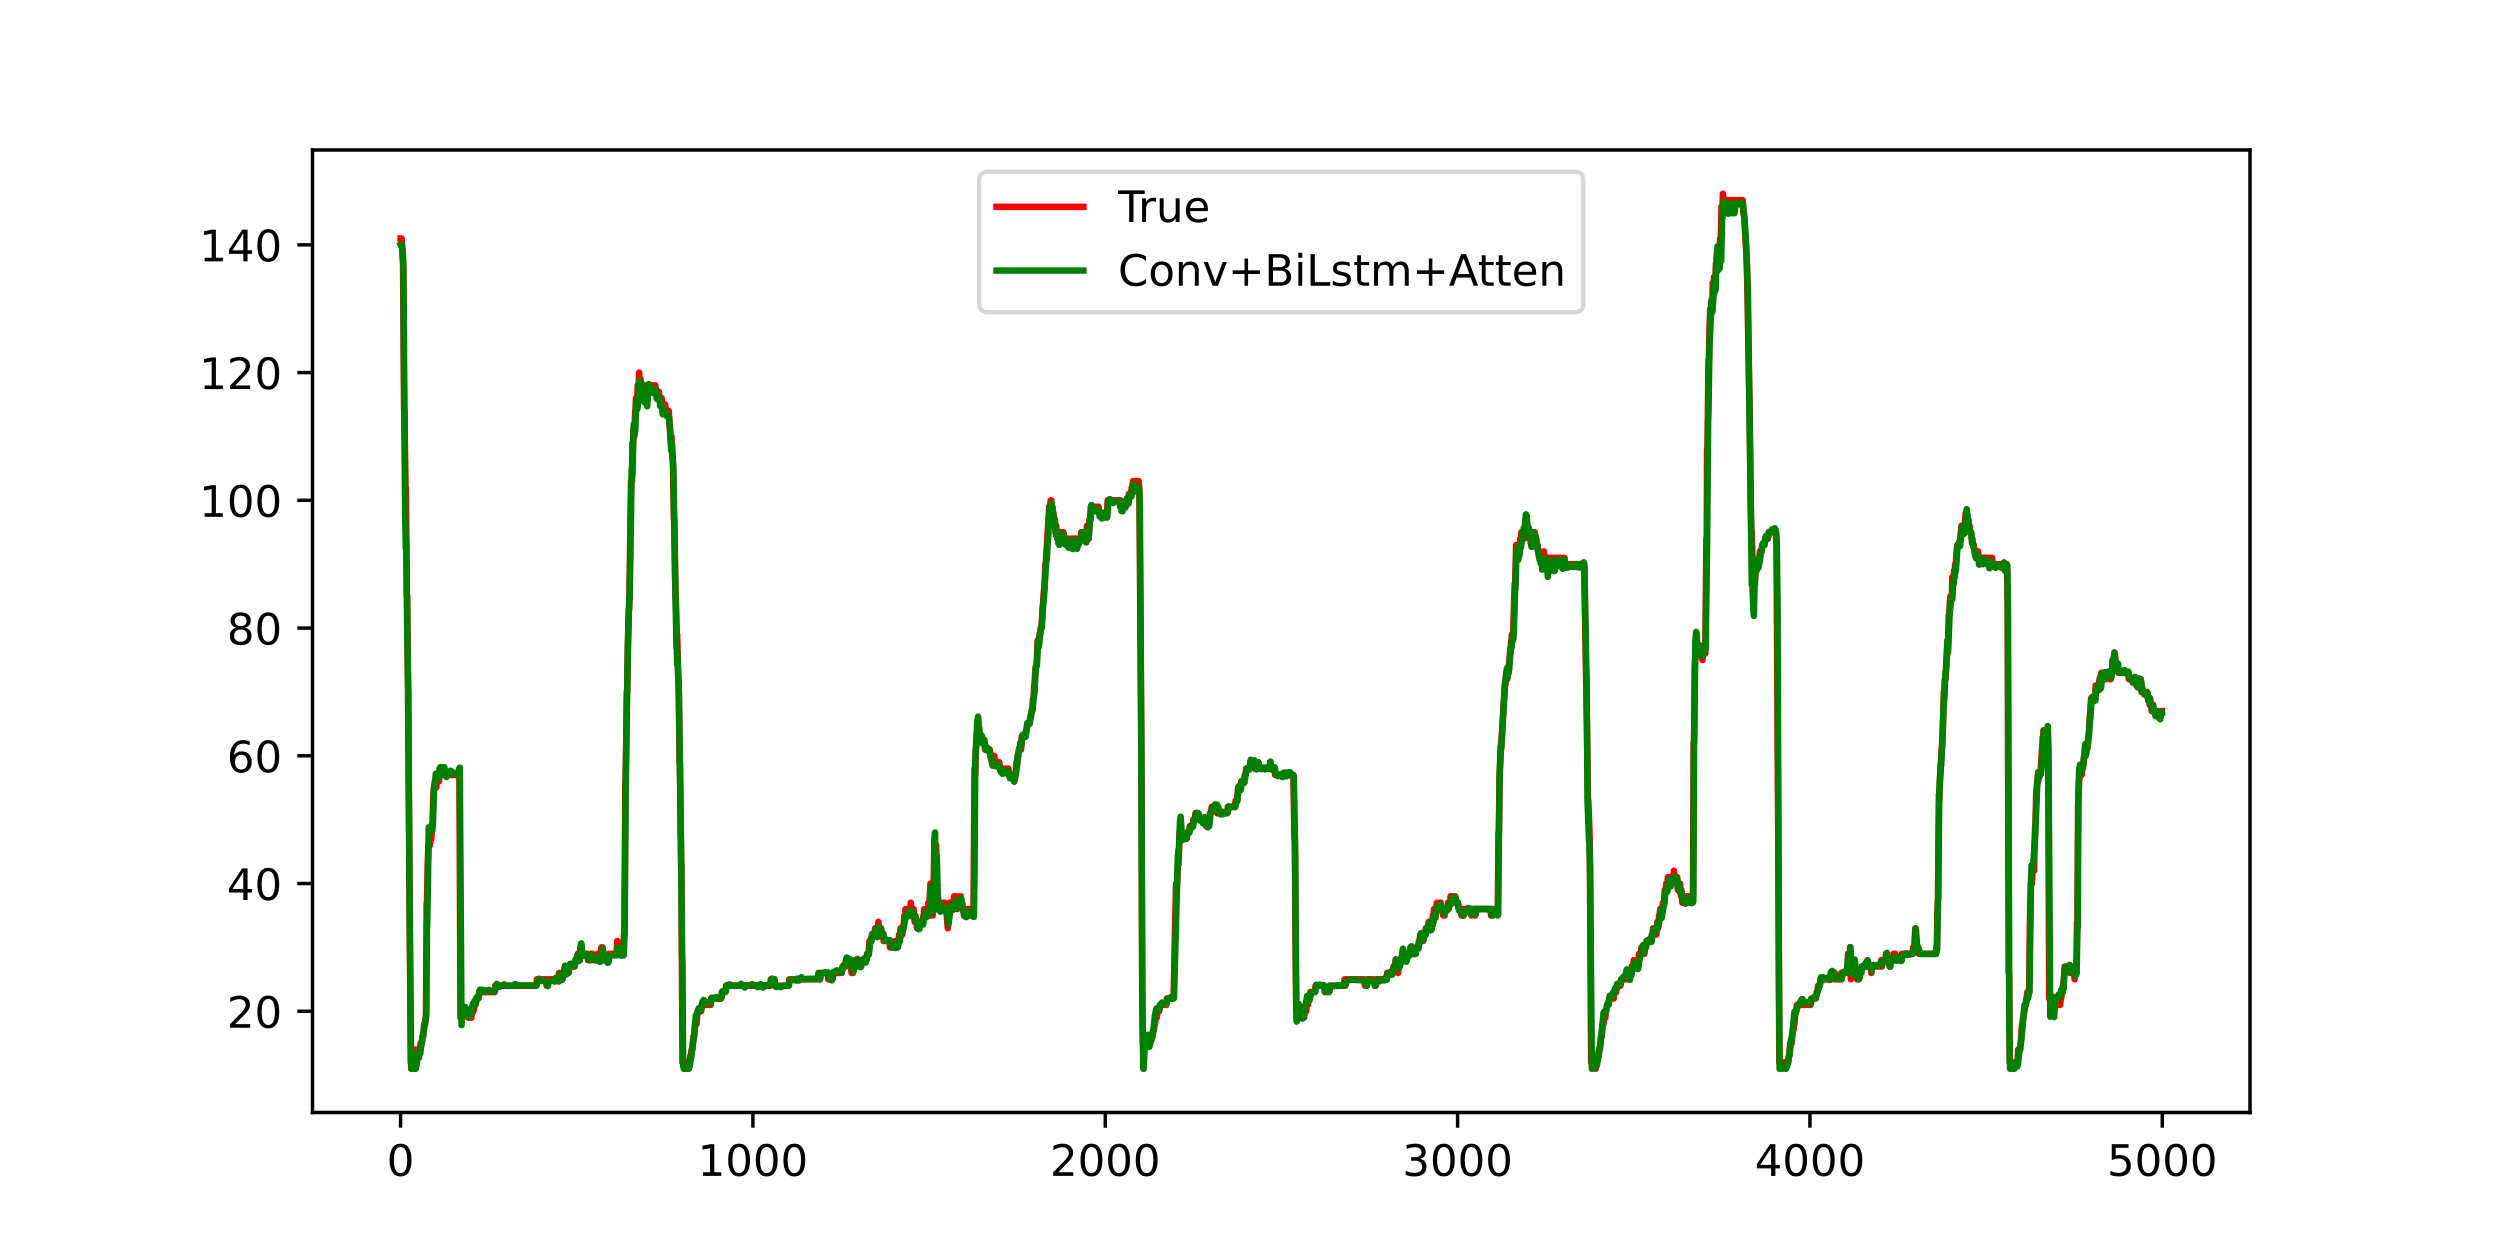 <?xml version="1.0" encoding="utf-8" standalone="no"?>
<!DOCTYPE svg PUBLIC "-//W3C//DTD SVG 1.1//EN"
  "http://www.w3.org/Graphics/SVG/1.1/DTD/svg11.dtd">
<!-- Created with matplotlib (https://matplotlib.org/) -->
<svg height="288pt" version="1.1" viewBox="0 0 576 288" width="576pt" xmlns="http://www.w3.org/2000/svg" xmlns:xlink="http://www.w3.org/1999/xlink">
 <defs>
  <style type="text/css">
*{stroke-linecap:butt;stroke-linejoin:round;}
  </style>
 </defs>
 <g id="figure_1">
  <g id="patch_1">
   <path d="M 0 288 
L 576 288 
L 576 0 
L 0 0 
z
" style="fill:#ffffff;"/>
  </g>
  <g id="axes_1">
   <g id="patch_2">
    <path d="M 72 256.32 
L 518.4 256.32 
L 518.4 34.56 
L 72 34.56 
z
" style="fill:#ffffff;"/>
   </g>
   <g id="matplotlib.axis_1">
    <g id="xtick_1">
     <g id="line2d_1">
      <defs>
       <path d="M 0 0 
L 0 3.5 
" id="m197e06393b" style="stroke:#000000;stroke-width:0.8;"/>
      </defs>
      <g>
       <use style="stroke:#000000;stroke-width:0.8;" x="92.291" xlink:href="#m197e06393b" y="256.32"/>
      </g>
     </g>
     <g id="text_1">
      <!-- 0 -->
      <defs>
       <path d="M 31.781 66.406 
Q 24.172 66.406 20.328 58.906 
Q 16.5 51.422 16.5 36.375 
Q 16.5 21.391 20.328 13.891 
Q 24.172 6.391 31.781 6.391 
Q 39.453 6.391 43.281 13.891 
Q 47.125 21.391 47.125 36.375 
Q 47.125 51.422 43.281 58.906 
Q 39.453 66.406 31.781 66.406 
z
M 31.781 74.219 
Q 44.047 74.219 50.516 64.516 
Q 56.984 54.828 56.984 36.375 
Q 56.984 17.969 50.516 8.266 
Q 44.047 -1.422 31.781 -1.422 
Q 19.531 -1.422 13.062 8.266 
Q 6.594 17.969 6.594 36.375 
Q 6.594 54.828 13.062 64.516 
Q 19.531 74.219 31.781 74.219 
z
" id="DejaVuSans-48"/>
      </defs>
      <g transform="translate(89.11 270.918)scale(0.1 -0.1)">
       <use xlink:href="#DejaVuSans-48"/>
      </g>
     </g>
    </g>
    <g id="xtick_2">
     <g id="line2d_2">
      <g>
       <use style="stroke:#000000;stroke-width:0.8;" x="173.471" xlink:href="#m197e06393b" y="256.32"/>
      </g>
     </g>
     <g id="text_2">
      <!-- 1000 -->
      <defs>
       <path d="M 12.406 8.297 
L 28.516 8.297 
L 28.516 63.922 
L 10.984 60.406 
L 10.984 69.391 
L 28.422 72.906 
L 38.281 72.906 
L 38.281 8.297 
L 54.391 8.297 
L 54.391 0 
L 12.406 0 
z
" id="DejaVuSans-49"/>
      </defs>
      <g transform="translate(160.746 270.918)scale(0.1 -0.1)">
       <use xlink:href="#DejaVuSans-49"/>
       <use x="63.623" xlink:href="#DejaVuSans-48"/>
       <use x="127.246" xlink:href="#DejaVuSans-48"/>
       <use x="190.869" xlink:href="#DejaVuSans-48"/>
      </g>
     </g>
    </g>
    <g id="xtick_3">
     <g id="line2d_3">
      <g>
       <use style="stroke:#000000;stroke-width:0.8;" x="254.651" xlink:href="#m197e06393b" y="256.32"/>
      </g>
     </g>
     <g id="text_3">
      <!-- 2000 -->
      <defs>
       <path d="M 19.188 8.297 
L 53.609 8.297 
L 53.609 0 
L 7.328 0 
L 7.328 8.297 
Q 12.938 14.109 22.625 23.891 
Q 32.328 33.688 34.812 36.531 
Q 39.547 41.844 41.422 45.531 
Q 43.312 49.219 43.312 52.781 
Q 43.312 58.594 39.234 62.25 
Q 35.156 65.922 28.609 65.922 
Q 23.969 65.922 18.812 64.312 
Q 13.672 62.703 7.812 59.422 
L 7.812 69.391 
Q 13.766 71.781 18.938 73 
Q 24.125 74.219 28.422 74.219 
Q 39.75 74.219 46.484 68.547 
Q 53.219 62.891 53.219 53.422 
Q 53.219 48.922 51.531 44.891 
Q 49.859 40.875 45.406 35.406 
Q 44.188 33.984 37.641 27.219 
Q 31.109 20.453 19.188 8.297 
z
" id="DejaVuSans-50"/>
      </defs>
      <g transform="translate(241.926 270.918)scale(0.1 -0.1)">
       <use xlink:href="#DejaVuSans-50"/>
       <use x="63.623" xlink:href="#DejaVuSans-48"/>
       <use x="127.246" xlink:href="#DejaVuSans-48"/>
       <use x="190.869" xlink:href="#DejaVuSans-48"/>
      </g>
     </g>
    </g>
    <g id="xtick_4">
     <g id="line2d_4">
      <g>
       <use style="stroke:#000000;stroke-width:0.8;" x="335.831" xlink:href="#m197e06393b" y="256.32"/>
      </g>
     </g>
     <g id="text_4">
      <!-- 3000 -->
      <defs>
       <path d="M 40.578 39.312 
Q 47.656 37.797 51.625 33 
Q 55.609 28.219 55.609 21.188 
Q 55.609 10.406 48.188 4.484 
Q 40.766 -1.422 27.094 -1.422 
Q 22.516 -1.422 17.656 -0.516 
Q 12.797 0.391 7.625 2.203 
L 7.625 11.719 
Q 11.719 9.328 16.594 8.109 
Q 21.484 6.891 26.812 6.891 
Q 36.078 6.891 40.938 10.547 
Q 45.797 14.203 45.797 21.188 
Q 45.797 27.641 41.281 31.266 
Q 36.766 34.906 28.719 34.906 
L 20.219 34.906 
L 20.219 43.016 
L 29.109 43.016 
Q 36.375 43.016 40.234 45.922 
Q 44.094 48.828 44.094 54.297 
Q 44.094 59.906 40.109 62.906 
Q 36.141 65.922 28.719 65.922 
Q 24.656 65.922 20.016 65.031 
Q 15.375 64.156 9.812 62.312 
L 9.812 71.094 
Q 15.438 72.656 20.344 73.438 
Q 25.25 74.219 29.594 74.219 
Q 40.828 74.219 47.359 69.109 
Q 53.906 64.016 53.906 55.328 
Q 53.906 49.266 50.438 45.094 
Q 46.969 40.922 40.578 39.312 
z
" id="DejaVuSans-51"/>
      </defs>
      <g transform="translate(323.106 270.918)scale(0.1 -0.1)">
       <use xlink:href="#DejaVuSans-51"/>
       <use x="63.623" xlink:href="#DejaVuSans-48"/>
       <use x="127.246" xlink:href="#DejaVuSans-48"/>
       <use x="190.869" xlink:href="#DejaVuSans-48"/>
      </g>
     </g>
    </g>
    <g id="xtick_5">
     <g id="line2d_5">
      <g>
       <use style="stroke:#000000;stroke-width:0.8;" x="417.01" xlink:href="#m197e06393b" y="256.32"/>
      </g>
     </g>
     <g id="text_5">
      <!-- 4000 -->
      <defs>
       <path d="M 37.797 64.312 
L 12.891 25.391 
L 37.797 25.391 
z
M 35.203 72.906 
L 47.609 72.906 
L 47.609 25.391 
L 58.016 25.391 
L 58.016 17.188 
L 47.609 17.188 
L 47.609 0 
L 37.797 0 
L 37.797 17.188 
L 4.891 17.188 
L 4.891 26.703 
z
" id="DejaVuSans-52"/>
      </defs>
      <g transform="translate(404.285 270.918)scale(0.1 -0.1)">
       <use xlink:href="#DejaVuSans-52"/>
       <use x="63.623" xlink:href="#DejaVuSans-48"/>
       <use x="127.246" xlink:href="#DejaVuSans-48"/>
       <use x="190.869" xlink:href="#DejaVuSans-48"/>
      </g>
     </g>
    </g>
    <g id="xtick_6">
     <g id="line2d_6">
      <g>
       <use style="stroke:#000000;stroke-width:0.8;" x="498.19" xlink:href="#m197e06393b" y="256.32"/>
      </g>
     </g>
     <g id="text_6">
      <!-- 5000 -->
      <defs>
       <path d="M 10.797 72.906 
L 49.516 72.906 
L 49.516 64.594 
L 19.828 64.594 
L 19.828 46.734 
Q 21.969 47.469 24.109 47.828 
Q 26.266 48.188 28.422 48.188 
Q 40.625 48.188 47.75 41.5 
Q 54.891 34.812 54.891 23.391 
Q 54.891 11.625 47.562 5.094 
Q 40.234 -1.422 26.906 -1.422 
Q 22.312 -1.422 17.547 -0.641 
Q 12.797 0.141 7.719 1.703 
L 7.719 11.625 
Q 12.109 9.234 16.797 8.062 
Q 21.484 6.891 26.703 6.891 
Q 35.156 6.891 40.078 11.328 
Q 45.016 15.766 45.016 23.391 
Q 45.016 31 40.078 35.438 
Q 35.156 39.891 26.703 39.891 
Q 22.75 39.891 18.812 39.016 
Q 14.891 38.141 10.797 36.281 
z
" id="DejaVuSans-53"/>
      </defs>
      <g transform="translate(485.465 270.918)scale(0.1 -0.1)">
       <use xlink:href="#DejaVuSans-53"/>
       <use x="63.623" xlink:href="#DejaVuSans-48"/>
       <use x="127.246" xlink:href="#DejaVuSans-48"/>
       <use x="190.869" xlink:href="#DejaVuSans-48"/>
      </g>
     </g>
    </g>
   </g>
   <g id="matplotlib.axis_2">
    <g id="ytick_1">
     <g id="line2d_7">
      <defs>
       <path d="M 0 0 
L -3.5 0 
" id="mb4dd1cda74" style="stroke:#000000;stroke-width:0.8;"/>
      </defs>
      <g>
       <use style="stroke:#000000;stroke-width:0.8;" x="72" xlink:href="#mb4dd1cda74" y="232.996"/>
      </g>
     </g>
     <g id="text_7">
      <!-- 20 -->
      <g transform="translate(52.275 236.795)scale(0.1 -0.1)">
       <use xlink:href="#DejaVuSans-50"/>
       <use x="63.623" xlink:href="#DejaVuSans-48"/>
      </g>
     </g>
    </g>
    <g id="ytick_2">
     <g id="line2d_8">
      <g>
       <use style="stroke:#000000;stroke-width:0.8;" x="72" xlink:href="#mb4dd1cda74" y="203.566"/>
      </g>
     </g>
     <g id="text_8">
      <!-- 40 -->
      <g transform="translate(52.275 207.365)scale(0.1 -0.1)">
       <use xlink:href="#DejaVuSans-52"/>
       <use x="63.623" xlink:href="#DejaVuSans-48"/>
      </g>
     </g>
    </g>
    <g id="ytick_3">
     <g id="line2d_9">
      <g>
       <use style="stroke:#000000;stroke-width:0.8;" x="72" xlink:href="#mb4dd1cda74" y="174.135"/>
      </g>
     </g>
     <g id="text_9">
      <!-- 60 -->
      <defs>
       <path d="M 33.016 40.375 
Q 26.375 40.375 22.484 35.828 
Q 18.609 31.297 18.609 23.391 
Q 18.609 15.531 22.484 10.953 
Q 26.375 6.391 33.016 6.391 
Q 39.656 6.391 43.531 10.953 
Q 47.406 15.531 47.406 23.391 
Q 47.406 31.297 43.531 35.828 
Q 39.656 40.375 33.016 40.375 
z
M 52.594 71.297 
L 52.594 62.312 
Q 48.875 64.062 45.094 64.984 
Q 41.312 65.922 37.594 65.922 
Q 27.828 65.922 22.672 59.328 
Q 17.531 52.734 16.797 39.406 
Q 19.672 43.656 24.016 45.922 
Q 28.375 48.188 33.594 48.188 
Q 44.578 48.188 50.953 41.516 
Q 57.328 34.859 57.328 23.391 
Q 57.328 12.156 50.688 5.359 
Q 44.047 -1.422 33.016 -1.422 
Q 20.359 -1.422 13.672 8.266 
Q 6.984 17.969 6.984 36.375 
Q 6.984 53.656 15.188 63.938 
Q 23.391 74.219 37.203 74.219 
Q 40.922 74.219 44.703 73.484 
Q 48.484 72.75 52.594 71.297 
z
" id="DejaVuSans-54"/>
      </defs>
      <g transform="translate(52.275 177.934)scale(0.1 -0.1)">
       <use xlink:href="#DejaVuSans-54"/>
       <use x="63.623" xlink:href="#DejaVuSans-48"/>
      </g>
     </g>
    </g>
    <g id="ytick_4">
     <g id="line2d_10">
      <g>
       <use style="stroke:#000000;stroke-width:0.8;" x="72" xlink:href="#mb4dd1cda74" y="144.704"/>
      </g>
     </g>
     <g id="text_10">
      <!-- 80 -->
      <defs>
       <path d="M 31.781 34.625 
Q 24.75 34.625 20.719 30.859 
Q 16.703 27.094 16.703 20.516 
Q 16.703 13.922 20.719 10.156 
Q 24.75 6.391 31.781 6.391 
Q 38.812 6.391 42.859 10.172 
Q 46.922 13.969 46.922 20.516 
Q 46.922 27.094 42.891 30.859 
Q 38.875 34.625 31.781 34.625 
z
M 21.922 38.812 
Q 15.578 40.375 12.031 44.719 
Q 8.5 49.078 8.5 55.328 
Q 8.5 64.062 14.719 69.141 
Q 20.953 74.219 31.781 74.219 
Q 42.672 74.219 48.875 69.141 
Q 55.078 64.062 55.078 55.328 
Q 55.078 49.078 51.531 44.719 
Q 48 40.375 41.703 38.812 
Q 48.828 37.156 52.797 32.312 
Q 56.781 27.484 56.781 20.516 
Q 56.781 9.906 50.312 4.234 
Q 43.844 -1.422 31.781 -1.422 
Q 19.734 -1.422 13.25 4.234 
Q 6.781 9.906 6.781 20.516 
Q 6.781 27.484 10.781 32.312 
Q 14.797 37.156 21.922 38.812 
z
M 18.312 54.391 
Q 18.312 48.734 21.844 45.562 
Q 25.391 42.391 31.781 42.391 
Q 38.141 42.391 41.719 45.562 
Q 45.312 48.734 45.312 54.391 
Q 45.312 60.062 41.719 63.234 
Q 38.141 66.406 31.781 66.406 
Q 25.391 66.406 21.844 63.234 
Q 18.312 60.062 18.312 54.391 
z
" id="DejaVuSans-56"/>
      </defs>
      <g transform="translate(52.275 148.503)scale(0.1 -0.1)">
       <use xlink:href="#DejaVuSans-56"/>
       <use x="63.623" xlink:href="#DejaVuSans-48"/>
      </g>
     </g>
    </g>
    <g id="ytick_5">
     <g id="line2d_11">
      <g>
       <use style="stroke:#000000;stroke-width:0.8;" x="72" xlink:href="#mb4dd1cda74" y="115.274"/>
      </g>
     </g>
     <g id="text_11">
      <!-- 100 -->
      <g transform="translate(45.913 119.073)scale(0.1 -0.1)">
       <use xlink:href="#DejaVuSans-49"/>
       <use x="63.623" xlink:href="#DejaVuSans-48"/>
       <use x="127.246" xlink:href="#DejaVuSans-48"/>
      </g>
     </g>
    </g>
    <g id="ytick_6">
     <g id="line2d_12">
      <g>
       <use style="stroke:#000000;stroke-width:0.8;" x="72" xlink:href="#mb4dd1cda74" y="85.843"/>
      </g>
     </g>
     <g id="text_12">
      <!-- 120 -->
      <g transform="translate(45.913 89.642)scale(0.1 -0.1)">
       <use xlink:href="#DejaVuSans-49"/>
       <use x="63.623" xlink:href="#DejaVuSans-50"/>
       <use x="127.246" xlink:href="#DejaVuSans-48"/>
      </g>
     </g>
    </g>
    <g id="ytick_7">
     <g id="line2d_13">
      <g>
       <use style="stroke:#000000;stroke-width:0.8;" x="72" xlink:href="#mb4dd1cda74" y="56.412"/>
      </g>
     </g>
     <g id="text_13">
      <!-- 140 -->
      <g transform="translate(45.913 60.211)scale(0.1 -0.1)">
       <use xlink:href="#DejaVuSans-49"/>
       <use x="63.623" xlink:href="#DejaVuSans-52"/>
       <use x="127.246" xlink:href="#DejaVuSans-48"/>
      </g>
     </g>
    </g>
   </g>
   <g id="line2d_14">
    <path clip-path="url(#p5a44e8a833)" d="M 92.291 54.941 
L 92.534 54.941 
L 92.859 60.827 
L 93.103 94.672 
L 93.184 94.672 
L 93.427 112.331 
L 93.509 112.331 
L 93.752 137.347 
L 93.833 137.347 
L 94.645 244.768 
L 94.97 244.768 
L 95.132 243.297 
L 95.213 243.297 
L 95.376 241.825 
L 96.756 241.825 
L 96.918 240.354 
L 97.162 240.354 
L 97.324 238.882 
L 97.486 238.882 
L 97.73 235.939 
L 97.974 235.939 
L 98.136 234.468 
L 98.298 207.98 
L 98.379 207.98 
L 98.542 199.151 
L 98.704 194.736 
L 99.029 194.736 
L 99.191 193.265 
L 99.354 193.265 
L 99.678 188.85 
L 99.841 182.964 
L 100.003 181.493 
L 100.165 181.493 
L 100.328 180.021 
L 100.49 181.493 
L 100.652 180.021 
L 100.815 180.021 
L 100.896 178.549 
L 101.058 180.021 
L 101.14 180.021 
L 101.302 177.078 
L 102.276 177.078 
L 102.438 178.549 
L 105.686 178.549 
L 105.848 177.078 
L 106.091 234.468 
L 106.173 232.996 
L 107.715 232.996 
L 107.877 234.468 
L 108.608 234.468 
L 108.77 232.996 
L 109.095 232.996 
L 109.258 231.525 
L 109.501 231.525 
L 109.663 230.053 
L 110.232 230.053 
L 110.394 228.582 
L 113.966 228.582 
L 114.128 227.11 
L 123.545 227.11 
L 123.708 225.639 
L 125.818 225.639 
L 125.981 227.11 
L 126.143 227.11 
L 126.305 225.639 
L 128.659 225.639 
L 128.822 224.167 
L 128.903 224.167 
L 129.065 225.639 
L 129.471 225.639 
L 129.634 224.167 
L 129.958 224.167 
L 130.121 222.695 
L 130.283 224.167 
L 130.933 224.167 
L 131.095 222.695 
L 132.394 222.695 
L 132.556 221.224 
L 133.043 221.224 
L 133.124 219.752 
L 133.287 221.224 
L 133.53 221.224 
L 133.693 218.281 
L 133.936 218.281 
L 134.099 219.752 
L 135.316 219.752 
L 135.479 221.224 
L 136.128 221.224 
L 136.209 219.752 
L 136.372 221.224 
L 136.453 219.752 
L 136.615 221.224 
L 137.589 221.224 
L 137.67 219.752 
L 137.833 221.224 
L 138.158 221.224 
L 138.32 219.752 
L 138.401 219.752 
L 138.563 218.281 
L 138.807 218.281 
L 138.969 219.752 
L 139.051 219.752 
L 139.213 221.224 
L 140.106 221.224 
L 140.268 219.752 
L 142.054 219.752 
L 142.217 216.809 
L 142.379 219.752 
L 142.541 219.752 
L 142.622 218.281 
L 142.785 219.752 
L 143.597 219.752 
L 143.759 215.338 
L 143.84 215.338 
L 144.084 180.021 
L 144.165 180.021 
L 144.408 159.42 
L 144.49 159.42 
L 144.652 149.119 
L 144.895 140.29 
L 144.977 140.29 
L 145.383 110.859 
L 145.626 110.859 
L 145.707 102.03 
L 145.788 103.501 
L 145.951 99.087 
L 146.032 99.087 
L 146.113 100.558 
L 146.357 94.672 
L 146.438 94.672 
L 146.519 91.729 
L 146.681 93.201 
L 146.763 93.201 
L 146.925 88.786 
L 147.087 90.258 
L 147.25 85.843 
L 147.412 88.786 
L 147.574 87.314 
L 147.737 88.786 
L 147.899 88.786 
L 148.061 90.258 
L 148.224 88.786 
L 148.386 91.729 
L 148.549 88.786 
L 148.711 91.729 
L 148.873 90.258 
L 149.036 91.729 
L 149.198 88.786 
L 150.984 88.786 
L 151.146 90.258 
L 151.796 90.258 
L 151.958 91.729 
L 152.445 91.729 
L 152.608 93.201 
L 153.257 93.201 
L 153.419 94.672 
L 154.069 94.672 
L 154.556 102.03 
L 154.718 100.558 
L 154.881 104.973 
L 155.043 106.444 
L 155.286 119.688 
L 155.368 119.688 
L 155.611 137.347 
L 155.692 137.347 
L 155.936 146.176 
L 156.017 146.176 
L 156.261 156.476 
L 156.342 156.476 
L 156.585 175.606 
L 156.667 175.606 
L 156.91 199.151 
L 156.991 199.151 
L 157.235 244.768 
L 158.858 244.768 
L 159.021 243.297 
L 159.183 243.297 
L 159.345 241.825 
L 159.508 241.825 
L 159.751 238.882 
L 159.914 238.882 
L 160.157 235.939 
L 160.482 235.939 
L 160.726 232.996 
L 161.537 232.996 
L 161.7 231.525 
L 163.729 231.525 
L 163.892 230.053 
L 166.165 230.053 
L 166.327 228.582 
L 167.139 228.582 
L 167.301 227.11 
L 177.449 227.11 
L 177.611 225.639 
L 178.342 225.639 
L 178.504 227.11 
L 181.67 227.11 
L 181.832 225.639 
L 188.408 225.639 
L 188.57 224.167 
L 188.733 225.639 
L 188.895 225.639 
L 189.057 224.167 
L 190.681 224.167 
L 190.843 225.639 
L 191.817 225.639 
L 191.98 224.167 
L 193.928 224.167 
L 194.09 222.695 
L 194.74 222.695 
L 194.902 221.224 
L 195.714 221.224 
L 195.876 222.695 
L 196.039 222.695 
L 196.201 224.167 
L 196.526 224.167 
L 196.688 222.695 
L 196.851 222.695 
L 197.013 221.224 
L 197.5 221.224 
L 197.662 222.695 
L 198.312 222.695 
L 198.474 221.224 
L 199.611 221.224 
L 199.773 219.752 
L 200.098 219.752 
L 200.341 216.809 
L 200.747 216.809 
L 200.91 215.338 
L 201.478 215.338 
L 201.64 213.866 
L 201.721 213.866 
L 201.884 215.338 
L 202.046 215.338 
L 202.208 213.866 
L 202.29 213.866 
L 202.371 212.395 
L 202.533 213.866 
L 203.02 213.866 
L 203.183 215.338 
L 203.426 215.338 
L 203.589 216.809 
L 204.969 216.809 
L 205.05 218.281 
L 205.131 216.809 
L 205.293 218.281 
L 206.186 218.281 
L 206.267 216.809 
L 206.43 218.281 
L 206.511 218.281 
L 206.592 216.809 
L 206.755 218.281 
L 206.917 216.809 
L 207.079 216.809 
L 207.16 215.338 
L 207.242 216.809 
L 207.485 213.866 
L 207.566 215.338 
L 207.729 213.866 
L 207.81 213.866 
L 207.891 215.338 
L 208.053 213.866 
L 208.135 213.866 
L 208.378 210.923 
L 208.459 212.395 
L 208.622 209.452 
L 208.784 210.923 
L 208.946 209.452 
L 209.028 209.452 
L 209.109 210.923 
L 209.271 209.452 
L 209.596 209.452 
L 209.677 210.923 
L 209.839 207.98 
L 210.002 209.452 
L 210.245 209.452 
L 210.408 210.923 
L 210.489 209.452 
L 210.732 212.395 
L 210.895 210.923 
L 211.057 212.395 
L 211.138 212.395 
L 211.301 213.866 
L 211.625 213.866 
L 211.707 212.395 
L 211.788 213.866 
L 211.95 212.395 
L 212.599 212.395 
L 212.762 210.923 
L 212.843 210.923 
L 212.924 209.452 
L 213.087 210.923 
L 213.249 210.923 
L 213.411 209.452 
L 213.574 209.452 
L 213.736 210.923 
L 213.898 207.98 
L 214.061 209.452 
L 214.385 203.566 
L 214.548 210.923 
L 214.629 209.452 
L 214.71 209.452 
L 214.791 206.509 
L 214.873 210.923 
L 214.954 209.452 
L 215.035 209.452 
L 215.278 193.265 
L 215.36 194.736 
L 215.522 206.509 
L 215.603 203.566 
L 215.684 194.736 
L 215.765 197.679 
L 215.928 207.98 
L 216.009 207.98 
L 216.09 206.509 
L 216.334 209.452 
L 216.415 207.98 
L 216.577 209.452 
L 216.74 207.98 
L 216.821 209.452 
L 216.983 207.98 
L 217.308 207.98 
L 217.47 209.452 
L 217.551 209.452 
L 217.633 207.98 
L 217.795 209.452 
L 218.039 209.452 
L 218.363 213.866 
L 218.769 207.98 
L 219.256 207.98 
L 219.337 209.452 
L 219.419 207.98 
L 219.581 209.452 
L 219.662 209.452 
L 219.824 206.509 
L 219.987 207.98 
L 220.149 206.509 
L 220.23 207.98 
L 220.312 206.509 
L 220.555 209.452 
L 220.717 207.98 
L 220.88 207.98 
L 221.042 206.509 
L 221.367 206.509 
L 221.529 207.98 
L 221.692 207.98 
L 221.854 209.452 
L 221.935 209.452 
L 222.098 210.923 
L 222.585 210.923 
L 222.666 209.452 
L 222.747 210.923 
L 222.909 209.452 
L 222.991 209.452 
L 223.153 210.923 
L 223.315 209.452 
L 223.64 209.452 
L 223.721 210.923 
L 223.883 209.452 
L 224.046 210.923 
L 224.289 210.923 
L 224.533 177.078 
L 224.614 178.549 
L 224.695 178.549 
L 224.858 172.663 
L 225.182 168.249 
L 225.507 168.249 
L 225.669 169.72 
L 226.157 169.72 
L 226.319 171.192 
L 226.806 171.192 
L 226.968 172.663 
L 228.024 172.663 
L 228.186 174.135 
L 228.348 174.135 
L 228.511 175.606 
L 228.592 175.606 
L 228.754 174.135 
L 228.917 175.606 
L 228.998 175.606 
L 229.079 174.135 
L 229.241 175.606 
L 230.216 175.606 
L 230.378 177.078 
L 232.326 177.078 
L 232.489 178.549 
L 233.463 178.549 
L 233.625 180.021 
L 233.787 178.549 
L 233.95 178.549 
L 234.193 175.606 
L 234.275 177.078 
L 234.437 174.135 
L 234.599 174.135 
L 234.762 172.663 
L 234.924 172.663 
L 235.086 171.192 
L 235.167 171.192 
L 235.249 172.663 
L 235.411 169.72 
L 236.223 169.72 
L 236.385 168.249 
L 236.548 168.249 
L 236.71 166.777 
L 237.197 166.777 
L 237.359 165.306 
L 237.522 165.306 
L 237.684 163.834 
L 237.846 163.834 
L 238.009 160.891 
L 238.171 160.891 
L 238.252 157.948 
L 238.333 159.42 
L 238.496 155.005 
L 238.658 153.533 
L 238.821 153.533 
L 239.064 147.647 
L 239.145 147.647 
L 239.308 149.119 
L 239.47 146.176 
L 239.632 146.176 
L 239.795 144.704 
L 239.957 144.704 
L 240.119 141.761 
L 240.525 135.875 
L 240.607 135.875 
L 240.85 129.989 
L 240.931 129.989 
L 241.743 116.745 
L 241.905 116.745 
L 242.068 115.274 
L 242.149 116.745 
L 242.23 115.274 
L 242.392 116.745 
L 242.474 116.745 
L 242.636 118.217 
L 242.717 118.217 
L 242.88 119.688 
L 243.042 119.688 
L 243.204 122.631 
L 243.367 121.16 
L 243.61 124.103 
L 244.178 124.103 
L 244.341 122.631 
L 244.503 124.103 
L 244.666 122.631 
L 244.828 124.103 
L 244.99 122.631 
L 245.153 124.103 
L 245.964 124.103 
L 246.127 125.574 
L 246.289 124.103 
L 246.939 124.103 
L 247.101 125.574 
L 247.263 124.103 
L 247.913 124.103 
L 248.075 125.574 
L 248.237 124.103 
L 248.4 125.574 
L 248.562 124.103 
L 248.968 124.103 
L 249.13 122.631 
L 249.212 122.631 
L 249.374 124.103 
L 249.618 124.103 
L 249.78 122.631 
L 249.861 122.631 
L 250.023 124.103 
L 250.348 124.103 
L 250.429 121.16 
L 250.673 124.103 
L 250.754 121.16 
L 250.835 124.103 
L 250.998 119.688 
L 251.16 119.688 
L 251.322 116.745 
L 253.108 116.745 
L 253.271 118.217 
L 255.057 118.217 
L 255.219 115.274 
L 257.979 115.274 
L 258.06 116.745 
L 258.141 115.274 
L 258.304 116.745 
L 259.278 116.745 
L 259.44 115.274 
L 259.927 115.274 
L 260.09 113.802 
L 260.577 113.802 
L 260.739 112.331 
L 260.902 112.331 
L 261.064 110.859 
L 261.226 112.331 
L 261.389 110.859 
L 261.551 112.331 
L 261.713 110.859 
L 262.363 110.859 
L 262.525 113.802 
L 263.012 181.493 
L 263.175 227.11 
L 263.337 240.354 
L 263.824 240.354 
L 263.905 238.882 
L 264.068 240.354 
L 264.23 238.882 
L 264.555 238.882 
L 264.717 240.354 
L 264.879 238.882 
L 265.529 238.882 
L 265.691 237.411 
L 265.853 237.411 
L 266.016 235.939 
L 266.097 235.939 
L 266.259 234.468 
L 266.503 234.468 
L 266.665 232.996 
L 267.071 232.996 
L 267.234 231.525 
L 268.695 231.525 
L 268.857 230.053 
L 270.4 230.053 
L 270.724 213.866 
L 270.968 203.566 
L 271.211 203.566 
L 271.374 199.151 
L 271.536 199.151 
L 271.78 191.793 
L 272.186 191.793 
L 272.348 193.265 
L 273.322 193.265 
L 273.484 191.793 
L 273.971 191.793 
L 274.134 190.322 
L 274.783 190.322 
L 274.946 188.85 
L 275.27 188.85 
L 275.433 187.379 
L 276.082 187.379 
L 276.245 188.85 
L 277.706 188.85 
L 277.868 190.322 
L 278.518 190.322 
L 278.761 187.379 
L 279.005 187.379 
L 279.167 185.907 
L 280.303 185.907 
L 280.466 187.379 
L 280.628 185.907 
L 280.791 187.379 
L 282.739 187.379 
L 282.901 185.907 
L 284.525 185.907 
L 284.687 184.436 
L 285.012 184.436 
L 285.255 181.493 
L 285.824 181.493 
L 285.986 180.021 
L 286.636 180.021 
L 286.798 178.549 
L 286.96 178.549 
L 287.123 177.078 
L 287.934 177.078 
L 288.097 175.606 
L 289.071 175.606 
L 289.233 177.078 
L 289.558 177.078 
L 289.72 175.606 
L 289.883 175.606 
L 290.045 177.078 
L 292.48 177.078 
L 292.643 175.606 
L 292.805 177.078 
L 293.617 177.078 
L 293.779 178.549 
L 298.001 178.549 
L 298.244 193.265 
L 298.325 193.265 
L 298.488 216.809 
L 298.65 231.525 
L 299.137 231.525 
L 299.3 232.996 
L 299.624 232.996 
L 299.787 234.468 
L 300.436 234.468 
L 300.598 232.996 
L 300.923 232.996 
L 301.086 231.525 
L 301.329 231.525 
L 301.491 230.053 
L 301.735 230.053 
L 301.897 228.582 
L 302.953 228.582 
L 303.115 227.11 
L 305.063 227.11 
L 305.226 228.582 
L 306.2 228.582 
L 306.362 227.11 
L 309.691 227.11 
L 309.772 225.639 
L 309.934 227.11 
L 310.097 225.639 
L 314.318 225.639 
L 314.48 227.11 
L 314.886 227.11 
L 315.048 225.639 
L 316.591 225.639 
L 316.753 227.11 
L 316.916 227.11 
L 317.078 225.639 
L 319.432 225.639 
L 319.595 224.167 
L 320.893 224.167 
L 321.056 222.695 
L 321.381 222.695 
L 321.543 221.224 
L 321.705 222.695 
L 322.03 222.695 
L 322.111 224.167 
L 322.273 222.695 
L 322.517 222.695 
L 322.679 221.224 
L 322.923 221.224 
L 323.085 219.752 
L 323.166 219.752 
L 323.329 221.224 
L 323.978 221.224 
L 324.141 219.752 
L 324.79 219.752 
L 324.952 218.281 
L 325.44 218.281 
L 325.602 219.752 
L 326.089 219.752 
L 326.251 218.281 
L 326.738 218.281 
L 326.901 216.809 
L 327.063 216.809 
L 327.225 215.338 
L 327.388 215.338 
L 327.55 216.809 
L 327.875 216.809 
L 328.037 215.338 
L 328.362 215.338 
L 328.524 213.866 
L 329.011 213.866 
L 329.174 212.395 
L 329.255 212.395 
L 329.417 213.866 
L 329.742 213.866 
L 329.904 212.395 
L 329.986 212.395 
L 330.148 210.923 
L 330.229 212.395 
L 330.391 209.452 
L 330.554 210.923 
L 330.635 210.923 
L 330.797 209.452 
L 330.879 209.452 
L 331.041 207.98 
L 331.203 209.452 
L 331.528 209.452 
L 331.69 207.98 
L 331.772 207.98 
L 331.853 209.452 
L 331.934 207.98 
L 332.096 209.452 
L 332.421 209.452 
L 332.502 210.923 
L 332.583 209.452 
L 332.746 210.923 
L 332.827 210.923 
L 332.989 209.452 
L 333.557 209.452 
L 333.639 207.98 
L 333.72 209.452 
L 333.882 207.98 
L 334.126 207.98 
L 334.207 206.509 
L 334.288 207.98 
L 334.45 206.509 
L 334.532 206.509 
L 334.694 207.98 
L 334.775 207.98 
L 334.938 206.509 
L 335.262 206.509 
L 335.425 207.98 
L 335.912 207.98 
L 336.074 209.452 
L 336.642 209.452 
L 336.724 210.923 
L 336.886 209.452 
L 336.967 209.452 
L 337.129 210.923 
L 337.292 209.452 
L 338.834 209.452 
L 338.997 210.923 
L 339.159 210.923 
L 339.321 209.452 
L 339.727 209.452 
L 339.89 210.923 
L 340.052 209.452 
L 343.38 209.452 
L 343.543 210.923 
L 343.867 210.923 
L 344.03 209.452 
L 344.923 209.452 
L 345.085 210.923 
L 345.247 191.793 
L 345.329 191.793 
L 345.491 178.549 
L 345.653 175.606 
L 346.709 157.948 
L 346.79 157.948 
L 347.033 155.005 
L 347.115 155.005 
L 347.277 156.476 
L 347.52 153.533 
L 347.602 155.005 
L 347.764 152.062 
L 348.008 149.119 
L 348.089 149.119 
L 348.17 147.647 
L 348.251 149.119 
L 348.332 146.176 
L 348.495 147.647 
L 348.576 147.647 
L 348.982 134.404 
L 349.063 135.875 
L 349.306 125.574 
L 349.55 128.517 
L 349.712 128.517 
L 349.875 127.046 
L 350.037 127.046 
L 350.281 124.103 
L 350.362 125.574 
L 350.524 122.631 
L 350.686 124.103 
L 350.849 122.631 
L 351.011 122.631 
L 351.174 124.103 
L 351.336 121.16 
L 351.498 119.688 
L 351.661 121.16 
L 351.823 121.16 
L 351.985 122.631 
L 352.31 122.631 
L 352.472 124.103 
L 352.635 124.103 
L 352.797 125.574 
L 352.959 122.631 
L 353.122 124.103 
L 353.203 124.103 
L 353.284 125.574 
L 353.365 122.631 
L 353.447 124.103 
L 353.609 122.631 
L 353.771 124.103 
L 353.934 124.103 
L 354.096 125.574 
L 354.258 125.574 
L 354.421 127.046 
L 354.583 127.046 
L 354.664 128.517 
L 354.745 127.046 
L 354.908 128.517 
L 355.151 128.517 
L 355.233 129.989 
L 355.395 128.517 
L 355.557 128.517 
L 355.72 127.046 
L 355.882 128.517 
L 356.288 128.517 
L 356.531 131.46 
L 356.694 128.517 
L 357.018 128.517 
L 357.181 129.989 
L 357.343 128.517 
L 357.83 128.517 
L 357.993 129.989 
L 358.155 129.989 
L 358.317 128.517 
L 358.804 128.517 
L 358.886 129.989 
L 358.967 128.517 
L 359.129 129.989 
L 359.292 128.517 
L 359.454 128.517 
L 359.535 129.989 
L 359.616 128.517 
L 359.779 129.989 
L 360.103 129.989 
L 360.266 128.517 
L 360.428 128.517 
L 360.59 129.989 
L 364.974 129.989 
L 365.136 138.818 
L 365.624 166.777 
L 365.867 184.436 
L 365.948 184.436 
L 366.273 193.265 
L 366.598 244.768 
L 367.491 244.768 
L 367.653 246.24 
L 367.897 243.297 
L 368.221 243.297 
L 368.384 241.825 
L 368.627 241.825 
L 368.871 238.882 
L 369.033 238.882 
L 369.277 235.939 
L 369.439 235.939 
L 369.601 234.468 
L 369.683 234.468 
L 369.764 232.996 
L 369.845 234.468 
L 370.007 232.996 
L 370.088 232.996 
L 370.251 231.525 
L 370.576 231.525 
L 370.738 230.053 
L 371.793 230.053 
L 371.956 228.582 
L 372.361 228.582 
L 372.524 227.11 
L 373.336 227.11 
L 373.498 225.639 
L 374.472 225.639 
L 374.635 224.167 
L 374.797 224.167 
L 374.959 225.639 
L 375.446 225.639 
L 375.609 224.167 
L 375.771 224.167 
L 375.933 222.695 
L 376.258 222.695 
L 376.42 221.224 
L 376.583 222.695 
L 377.395 222.695 
L 377.638 219.752 
L 378.044 219.752 
L 378.206 218.281 
L 378.531 218.281 
L 378.693 219.752 
L 378.856 219.752 
L 379.018 218.281 
L 379.181 218.281 
L 379.343 216.809 
L 380.398 216.809 
L 380.561 215.338 
L 380.723 215.338 
L 380.885 213.866 
L 381.291 213.866 
L 381.372 215.338 
L 381.535 213.866 
L 381.616 215.338 
L 381.86 212.395 
L 382.022 213.866 
L 382.265 210.923 
L 382.347 210.923 
L 382.509 209.452 
L 382.59 209.452 
L 382.752 210.923 
L 382.915 209.452 
L 382.996 209.452 
L 383.158 207.98 
L 383.402 207.98 
L 383.564 205.037 
L 383.808 205.037 
L 383.889 203.566 
L 384.051 205.037 
L 384.295 202.094 
L 384.376 203.566 
L 384.538 202.094 
L 384.701 202.094 
L 384.863 203.566 
L 385.026 202.094 
L 385.107 203.566 
L 385.269 202.094 
L 385.594 202.094 
L 385.675 200.622 
L 385.837 202.094 
L 386.081 202.094 
L 386.243 203.566 
L 386.406 202.094 
L 386.568 205.037 
L 386.73 203.566 
L 386.811 203.566 
L 386.974 205.037 
L 387.055 203.566 
L 387.299 206.509 
L 387.38 205.037 
L 387.623 207.98 
L 387.704 206.509 
L 387.867 207.98 
L 388.273 207.98 
L 388.435 206.509 
L 388.516 206.509 
L 388.597 207.98 
L 388.76 206.509 
L 388.841 206.509 
L 388.922 207.98 
L 389.085 206.509 
L 389.166 206.509 
L 389.247 207.98 
L 389.409 206.509 
L 389.572 207.98 
L 389.653 207.98 
L 389.815 206.509 
L 389.978 207.98 
L 390.059 206.509 
L 390.221 171.192 
L 390.302 171.192 
L 390.465 153.533 
L 390.627 150.59 
L 390.789 149.119 
L 390.952 150.59 
L 391.033 149.119 
L 391.195 150.59 
L 391.276 150.59 
L 391.439 149.119 
L 391.52 149.119 
L 391.601 150.59 
L 391.763 149.119 
L 391.926 150.59 
L 392.088 149.119 
L 392.251 152.062 
L 392.413 150.59 
L 392.575 150.59 
L 392.738 149.119 
L 392.819 149.119 
L 392.9 150.59 
L 393.144 124.103 
L 393.225 125.574 
L 393.306 103.501 
L 393.387 104.973 
L 393.631 82.9 
L 393.712 82.9 
L 393.874 75.542 
L 394.036 71.128 
L 394.199 71.128 
L 394.28 69.656 
L 394.442 71.128 
L 394.524 71.128 
L 394.605 65.241 
L 394.686 66.713 
L 394.848 66.713 
L 394.929 63.77 
L 395.173 66.713 
L 395.335 60.827 
L 395.498 60.827 
L 395.66 59.355 
L 395.822 62.298 
L 395.985 59.355 
L 396.066 59.355 
L 396.147 60.827 
L 396.31 54.941 
L 396.472 54.941 
L 396.634 47.583 
L 396.797 49.055 
L 396.959 44.64 
L 397.121 46.112 
L 397.933 46.112 
L 398.095 47.583 
L 398.258 46.112 
L 398.42 47.583 
L 398.583 46.112 
L 398.745 47.583 
L 398.826 47.583 
L 398.907 46.112 
L 399.07 47.583 
L 399.151 47.583 
L 399.232 46.112 
L 399.394 47.583 
L 399.557 47.583 
L 399.719 46.112 
L 401.505 46.112 
L 401.667 49.055 
L 401.83 49.055 
L 401.992 51.998 
L 402.479 60.827 
L 403.129 96.144 
L 403.291 109.387 
L 403.535 124.103 
L 403.616 122.631 
L 403.859 134.404 
L 404.265 134.404 
L 404.509 131.46 
L 404.752 131.46 
L 404.915 129.989 
L 405.077 129.989 
L 405.158 128.517 
L 405.239 129.989 
L 405.483 127.046 
L 405.889 127.046 
L 406.051 125.574 
L 406.538 125.574 
L 406.701 124.103 
L 407.35 124.103 
L 407.512 122.631 
L 409.136 122.631 
L 409.298 125.574 
L 409.785 207.98 
L 409.948 244.768 
L 411.977 244.768 
L 412.14 243.297 
L 412.221 243.297 
L 412.464 240.354 
L 412.789 240.354 
L 413.033 237.411 
L 413.195 237.411 
L 413.357 235.939 
L 413.438 235.939 
L 413.682 232.996 
L 413.844 232.996 
L 414.007 231.525 
L 417.173 231.525 
L 417.335 230.053 
L 418.39 230.053 
L 418.553 228.582 
L 418.715 228.582 
L 418.878 227.11 
L 419.283 227.11 
L 419.446 225.639 
L 421.638 225.639 
L 421.8 224.167 
L 422.449 224.167 
L 422.612 225.639 
L 422.693 224.167 
L 422.855 225.639 
L 424.154 225.639 
L 424.235 224.167 
L 424.317 225.639 
L 424.479 224.167 
L 425.453 224.167 
L 425.615 222.695 
L 425.697 222.695 
L 425.778 219.752 
L 426.103 224.167 
L 426.265 218.281 
L 426.427 225.639 
L 426.671 222.695 
L 427.077 222.695 
L 427.239 221.224 
L 427.483 224.167 
L 427.726 224.167 
L 427.889 225.639 
L 428.294 225.639 
L 428.457 224.167 
L 428.781 224.167 
L 428.944 222.695 
L 430.162 222.695 
L 430.243 221.224 
L 430.405 222.695 
L 430.973 222.695 
L 431.136 224.167 
L 431.298 222.695 
L 433.328 222.695 
L 433.409 221.224 
L 433.571 222.695 
L 433.733 221.224 
L 434.383 221.224 
L 434.545 219.752 
L 434.626 219.752 
L 434.789 221.224 
L 435.195 221.224 
L 435.357 222.695 
L 435.438 222.695 
L 435.601 221.224 
L 436.169 221.224 
L 436.25 219.752 
L 436.412 221.224 
L 436.494 221.224 
L 436.656 219.752 
L 436.818 221.224 
L 438.036 221.224 
L 438.198 219.752 
L 440.634 219.752 
L 440.796 218.281 
L 441.04 218.281 
L 441.283 213.866 
L 441.608 218.281 
L 441.933 218.281 
L 442.095 219.752 
L 445.992 219.752 
L 446.154 218.281 
L 446.235 218.281 
L 446.398 209.452 
L 446.479 209.452 
L 446.722 182.964 
L 446.803 184.436 
L 446.966 180.021 
L 447.615 168.249 
L 447.859 159.42 
L 447.94 160.891 
L 448.102 156.476 
L 448.265 156.476 
L 448.671 149.119 
L 448.752 150.59 
L 448.995 141.761 
L 449.076 141.761 
L 449.239 138.818 
L 449.401 137.347 
L 449.726 137.347 
L 449.807 132.932 
L 449.888 134.404 
L 450.051 134.404 
L 450.213 131.46 
L 450.375 132.932 
L 450.457 129.989 
L 450.538 131.46 
L 450.7 128.517 
L 450.944 125.574 
L 451.512 125.574 
L 451.755 122.631 
L 451.837 122.631 
L 451.918 121.16 
L 452.08 122.631 
L 452.567 122.631 
L 452.892 118.217 
L 453.135 118.217 
L 453.298 119.688 
L 453.46 119.688 
L 453.623 121.16 
L 453.785 121.16 
L 453.947 122.631 
L 454.11 122.631 
L 454.272 124.103 
L 454.434 124.103 
L 454.597 125.574 
L 454.759 125.574 
L 454.921 127.046 
L 455.084 127.046 
L 455.246 128.517 
L 455.408 127.046 
L 455.571 128.517 
L 455.733 127.046 
L 455.896 128.517 
L 456.87 128.517 
L 456.951 129.989 
L 457.113 128.517 
L 458.006 128.517 
L 458.169 129.989 
L 458.493 129.989 
L 458.656 128.517 
L 458.818 129.989 
L 458.899 129.989 
L 458.98 128.517 
L 459.143 129.989 
L 461.822 129.989 
L 461.903 131.46 
L 462.065 129.989 
L 462.39 129.989 
L 462.552 138.818 
L 462.796 224.167 
L 462.877 224.167 
L 463.039 244.768 
L 464.825 244.768 
L 464.988 241.825 
L 465.069 243.297 
L 465.231 241.825 
L 465.475 241.825 
L 465.881 235.939 
L 465.962 235.939 
L 466.124 234.468 
L 466.205 234.468 
L 466.368 232.996 
L 466.449 232.996 
L 466.611 231.525 
L 466.692 231.525 
L 466.855 230.053 
L 466.936 230.053 
L 467.098 228.582 
L 467.18 230.053 
L 467.342 228.582 
L 467.504 228.582 
L 467.667 213.866 
L 467.91 203.566 
L 468.154 203.566 
L 468.316 200.622 
L 468.641 200.622 
L 468.884 190.322 
L 468.966 190.322 
L 469.128 182.964 
L 469.371 180.021 
L 469.453 180.021 
L 469.534 178.549 
L 469.615 180.021 
L 469.777 178.549 
L 470.102 178.549 
L 470.67 169.72 
L 470.751 169.72 
L 470.833 168.249 
L 470.995 169.72 
L 471.401 169.72 
L 471.563 168.249 
L 471.726 168.249 
L 471.888 174.135 
L 472.132 230.053 
L 473.025 230.053 
L 473.187 231.525 
L 473.349 230.053 
L 474.323 230.053 
L 474.405 231.525 
L 474.486 230.053 
L 474.648 231.525 
L 474.81 230.053 
L 474.892 230.053 
L 475.054 228.582 
L 475.135 228.582 
L 475.298 227.11 
L 475.379 227.11 
L 475.703 222.695 
L 475.785 224.167 
L 475.947 222.695 
L 476.759 222.695 
L 476.921 224.167 
L 477.246 224.167 
L 477.408 222.695 
L 477.571 222.695 
L 477.733 224.167 
L 477.895 224.167 
L 477.976 225.639 
L 478.139 224.167 
L 478.382 224.167 
L 478.545 212.395 
L 478.626 212.395 
L 478.788 185.907 
L 479.032 180.021 
L 479.194 178.549 
L 479.6 178.549 
L 479.762 177.078 
L 479.925 177.078 
L 480.168 174.135 
L 480.25 174.135 
L 480.412 172.663 
L 480.493 172.663 
L 480.574 174.135 
L 480.737 171.192 
L 480.899 172.663 
L 481.142 169.72 
L 481.224 169.72 
L 481.386 166.777 
L 481.792 160.891 
L 482.685 160.891 
L 482.847 157.948 
L 482.928 157.948 
L 483.01 159.42 
L 483.172 157.948 
L 483.578 157.948 
L 483.74 156.476 
L 483.821 156.476 
L 483.984 157.948 
L 484.146 155.005 
L 484.714 155.005 
L 484.796 156.476 
L 484.958 155.005 
L 485.039 155.005 
L 485.12 156.476 
L 485.283 155.005 
L 486.013 155.005 
L 486.094 156.476 
L 486.257 155.005 
L 486.338 156.476 
L 486.5 155.005 
L 486.582 155.005 
L 486.744 152.062 
L 487.231 152.062 
L 487.393 153.533 
L 487.88 153.533 
L 488.043 155.005 
L 490.316 155.005 
L 490.478 156.476 
L 492.102 156.476 
L 492.264 157.948 
L 492.426 157.948 
L 492.589 156.476 
L 492.832 156.476 
L 492.995 157.948 
L 493.076 157.948 
L 493.238 156.476 
L 493.401 159.42 
L 493.482 157.948 
L 493.644 159.42 
L 494.7 159.42 
L 494.862 160.891 
L 495.187 160.891 
L 495.268 162.363 
L 495.349 160.891 
L 495.511 162.363 
L 495.674 162.363 
L 495.755 163.834 
L 495.917 162.363 
L 496.08 162.363 
L 496.242 163.834 
L 497.297 163.834 
L 497.46 165.306 
L 497.622 165.306 
L 497.784 163.834 
L 498.109 163.834 
L 498.109 163.834 
" style="fill:none;stroke:#ff0000;stroke-linecap:square;stroke-width:1.5;"/>
   </g>
   <g id="line2d_15">
    <path clip-path="url(#p5a44e8a833)" d="M 92.291 56.418 
L 92.372 56.638 
L 92.453 56.559 
L 92.616 56.486 
L 92.778 57.73 
L 92.94 61.488 
L 93.346 118.453 
L 93.509 126.477 
L 93.59 125.425 
L 93.833 145.564 
L 94.077 159.937 
L 94.402 211.727 
L 94.726 246.24 
L 95.782 246.24 
L 95.944 245.499 
L 96.025 244.906 
L 96.188 242.579 
L 96.512 243.734 
L 96.675 242.678 
L 96.756 242.465 
L 96.837 242.653 
L 97.081 240.686 
L 97.162 240.561 
L 97.649 237.397 
L 98.217 233.578 
L 98.379 213.925 
L 98.461 211.696 
L 98.785 190.602 
L 99.029 191.776 
L 99.354 190.189 
L 99.516 191.053 
L 99.597 191.454 
L 99.759 189.463 
L 100.003 181.332 
L 100.165 180.057 
L 100.247 180.197 
L 100.409 178.252 
L 100.571 179.857 
L 100.734 179.026 
L 100.896 179.407 
L 100.977 178.598 
L 101.058 179.16 
L 101.14 178.947 
L 101.221 179.009 
L 101.383 176.889 
L 101.545 176.723 
L 101.951 176.868 
L 102.114 177.349 
L 102.276 177.237 
L 102.357 176.759 
L 102.601 178.14 
L 102.682 178.297 
L 102.844 179.025 
L 103.007 178.67 
L 103.25 178.098 
L 103.656 178.098 
L 103.818 177.576 
L 103.981 177.681 
L 104.143 178.417 
L 104.306 178.313 
L 104.549 178.098 
L 105.604 178.098 
L 105.929 176.88 
L 106.335 236.176 
L 106.416 235.067 
L 106.741 231.939 
L 106.903 233.186 
L 107.147 232.393 
L 107.228 232.029 
L 107.553 233.386 
L 107.634 233.607 
L 107.796 233.054 
L 108.04 234.262 
L 108.121 234.246 
L 108.365 233.619 
L 108.446 233.677 
L 108.527 233.523 
L 108.933 231.282 
L 109.176 231.488 
L 109.258 230.714 
L 109.339 230.749 
L 109.501 231.507 
L 109.582 231.388 
L 109.826 230.158 
L 109.988 229.651 
L 110.232 229.691 
L 110.313 229.736 
L 110.556 228.036 
L 110.962 228.082 
L 111.125 228.061 
L 111.287 228.086 
L 111.449 228.104 
L 111.693 228.35 
L 111.855 228.197 
L 112.099 228.529 
L 112.261 228.441 
L 112.667 228.084 
L 113.073 228.308 
L 114.047 228.309 
L 114.291 227.009 
L 114.372 226.937 
L 114.453 226.686 
L 114.534 226.741 
L 115.021 227.408 
L 115.59 227.065 
L 115.995 226.956 
L 116.158 226.792 
L 116.726 227.146 
L 118.512 227.088 
L 118.674 226.719 
L 119.243 227.069 
L 123.626 227.068 
L 123.87 225.978 
L 124.032 225.965 
L 124.113 226.01 
L 124.276 225.504 
L 124.6 226.027 
L 125.006 225.945 
L 125.575 226.036 
L 125.899 226.102 
L 126.143 227.177 
L 126.224 227.208 
L 126.468 226.072 
L 126.955 225.949 
L 127.685 225.945 
L 127.848 226.172 
L 127.929 226.105 
L 128.172 225.223 
L 128.578 225.85 
L 128.659 225.877 
L 128.741 226.15 
L 128.984 224.575 
L 129.228 225.772 
L 129.39 225.806 
L 129.552 225.757 
L 129.796 224.395 
L 129.958 224.409 
L 130.202 222.491 
L 130.364 224.188 
L 130.527 224.492 
L 130.851 224.098 
L 131.014 224.115 
L 131.338 222.077 
L 131.501 222.058 
L 131.663 222.74 
L 131.744 222.73 
L 132.069 222.375 
L 132.475 222.375 
L 132.637 221.103 
L 132.881 220.894 
L 132.962 220.266 
L 133.043 220.424 
L 133.124 220.753 
L 133.206 220.249 
L 133.368 221.382 
L 133.611 221.269 
L 133.855 217.438 
L 133.936 217.364 
L 134.017 217.977 
L 134.18 219.931 
L 134.423 220.177 
L 134.504 220.082 
L 134.586 220.197 
L 134.667 220.132 
L 134.91 219.977 
L 135.397 219.791 
L 135.641 221.049 
L 135.803 221.221 
L 135.966 221.078 
L 136.128 220.974 
L 136.209 220.974 
L 136.29 220.271 
L 136.453 220.835 
L 136.534 220.228 
L 136.777 220.929 
L 136.859 220.988 
L 136.94 220.877 
L 137.265 221.237 
L 137.508 221.161 
L 137.589 221.185 
L 137.67 221.335 
L 137.752 220.654 
L 137.914 221.047 
L 138.076 220.683 
L 138.239 221.624 
L 138.401 220.845 
L 138.482 220.63 
L 138.726 218.722 
L 138.888 218.574 
L 139.051 219.673 
L 139.132 219.77 
L 139.375 221.13 
L 139.456 221.372 
L 139.619 221.233 
L 139.862 221.477 
L 140.025 221.847 
L 140.187 221.713 
L 140.349 220.56 
L 140.836 220.124 
L 142.135 220.124 
L 142.298 218.137 
L 142.379 219.103 
L 142.622 219.988 
L 142.704 219.209 
L 142.947 220.072 
L 143.11 220.173 
L 143.353 220.124 
L 143.678 220.124 
L 143.921 214.953 
L 144.165 179.929 
L 144.571 155.095 
L 144.733 145.717 
L 144.977 137.791 
L 145.058 138.231 
L 145.545 107.888 
L 145.707 109.296 
L 145.951 99.818 
L 146.032 97.764 
L 146.194 100.155 
L 146.276 97.568 
L 146.357 99.182 
L 146.6 92.475 
L 146.681 94.437 
L 146.763 94.371 
L 146.925 93.891 
L 147.087 90.651 
L 147.169 92.142 
L 147.331 87.785 
L 147.574 88.223 
L 147.737 88.089 
L 147.899 90.37 
L 148.143 91.019 
L 148.224 91.087 
L 148.305 90.907 
L 148.467 92.654 
L 148.63 90.937 
L 148.792 92.913 
L 148.954 92.304 
L 149.117 93.615 
L 149.36 89.112 
L 149.442 88.489 
L 149.523 88.631 
L 149.847 90.194 
L 149.929 90.34 
L 150.01 90.064 
L 150.091 90.342 
L 150.172 90.214 
L 150.335 90.538 
L 150.497 89.466 
L 150.659 89.853 
L 150.822 89.967 
L 151.065 89.748 
L 151.309 91.868 
L 151.39 91.935 
L 151.877 91.395 
L 152.12 93.581 
L 152.202 93.583 
L 152.283 93.465 
L 152.445 93.801 
L 152.526 93.732 
L 152.689 95.447 
L 152.932 94.56 
L 153.176 95.073 
L 153.257 94.997 
L 153.338 94.785 
L 153.501 95.78 
L 153.582 95.734 
L 154.069 96.292 
L 154.15 96.26 
L 154.475 100.211 
L 154.637 103.81 
L 154.799 102.098 
L 154.962 105.205 
L 155.124 107.525 
L 155.53 131.982 
L 155.611 135.15 
L 155.855 149.259 
L 155.936 149.181 
L 156.017 153.126 
L 156.098 150.937 
L 156.423 159.588 
L 156.829 191.004 
L 156.91 193.904 
L 157.154 220.269 
L 157.235 222.271 
L 157.397 245.644 
L 157.56 246.24 
L 158.29 246.24 
L 158.371 246.094 
L 158.534 246.24 
L 158.696 246.24 
L 158.94 245.514 
L 159.102 244.216 
L 159.264 243.503 
L 159.508 241.581 
L 159.995 237.973 
L 160.32 233.959 
L 160.401 233.744 
L 160.482 233.905 
L 160.563 233.85 
L 160.969 232.36 
L 161.05 232.667 
L 161.213 232.845 
L 161.537 232.607 
L 161.619 232.283 
L 161.781 231.011 
L 162.106 230.382 
L 162.187 230.443 
L 162.511 230.825 
L 162.674 230.836 
L 162.836 231.061 
L 162.917 231.003 
L 163.08 231.166 
L 163.242 230.908 
L 163.323 230.965 
L 163.404 230.832 
L 163.486 230.901 
L 163.729 231.128 
L 163.81 231.134 
L 163.973 229.863 
L 164.135 229.862 
L 164.379 230.066 
L 164.703 229.905 
L 164.866 229.889 
L 165.028 229.719 
L 165.272 230.054 
L 165.434 230.151 
L 165.678 230.071 
L 165.759 229.964 
L 165.921 230.094 
L 166.165 229.852 
L 166.246 229.661 
L 166.489 228.374 
L 166.733 228.426 
L 166.814 228.386 
L 166.976 228.537 
L 167.22 228.379 
L 167.382 227.086 
L 167.545 226.919 
L 167.951 227.007 
L 168.113 226.79 
L 168.681 227.136 
L 169.818 227.144 
L 170.548 227.152 
L 170.711 226.681 
L 171.198 227.046 
L 171.522 227.091 
L 171.604 227.525 
L 171.685 227.445 
L 172.01 227.029 
L 172.903 227.04 
L 173.146 227.04 
L 173.308 226.748 
L 173.796 227.091 
L 174.445 227.019 
L 174.607 227.451 
L 175.013 227.04 
L 175.094 227.04 
L 175.257 226.748 
L 175.744 227.118 
L 175.825 227.546 
L 175.906 227.45 
L 176.231 227.029 
L 177.124 227.04 
L 177.367 227.04 
L 177.611 226.014 
L 177.854 225.478 
L 177.936 225.46 
L 178.098 225.865 
L 178.26 226.041 
L 178.423 225.609 
L 178.666 227.143 
L 178.829 227.414 
L 178.91 227.234 
L 179.153 227.139 
L 179.722 227.241 
L 179.884 227.454 
L 180.452 227.106 
L 181.751 227.106 
L 181.995 225.743 
L 182.238 225.784 
L 182.401 225.697 
L 183.537 225.922 
L 183.781 225.455 
L 184.024 225.922 
L 184.349 225.619 
L 184.511 225.674 
L 184.674 225.143 
L 185.161 225.607 
L 186.054 225.516 
L 188.489 225.516 
L 188.651 224.315 
L 188.895 225.481 
L 188.976 225.581 
L 189.138 224.315 
L 189.301 224.339 
L 190.031 224.044 
L 190.762 224.044 
L 191.006 225.229 
L 191.087 225.375 
L 191.249 225.289 
L 191.412 225.724 
L 191.655 225.874 
L 191.817 225.222 
L 191.899 225.209 
L 192.061 223.895 
L 192.223 223.999 
L 192.467 223.856 
L 192.792 223.552 
L 193.197 223.84 
L 193.685 223.84 
L 193.847 224.103 
L 194.415 222.384 
L 194.659 222.326 
L 194.821 222.326 
L 195.065 220.646 
L 195.227 220.654 
L 195.389 221.347 
L 195.552 221.195 
L 195.795 220.95 
L 196.039 222.127 
L 196.12 222.276 
L 196.364 223.635 
L 196.607 223.917 
L 196.769 222.891 
L 196.932 222.496 
L 197.338 221.248 
L 197.581 220.942 
L 197.825 222.372 
L 197.987 222.322 
L 198.068 222.329 
L 198.312 222.837 
L 198.393 222.754 
L 198.555 221.642 
L 198.88 221.314 
L 199.042 220.87 
L 199.124 221.185 
L 199.205 221.08 
L 199.448 221.781 
L 199.611 221.048 
L 199.692 220.959 
L 199.935 219.731 
L 200.098 219.952 
L 200.179 219.937 
L 200.585 216.513 
L 200.747 216.849 
L 200.828 216.533 
L 200.991 215.176 
L 201.234 215.23 
L 201.397 215.264 
L 201.559 215.628 
L 201.721 214.352 
L 201.803 214.412 
L 202.046 215.819 
L 202.127 215.92 
L 202.29 214.342 
L 202.371 214.334 
L 202.452 213.523 
L 202.614 214.099 
L 202.939 213.98 
L 203.264 215.049 
L 203.507 215.087 
L 203.751 216.213 
L 203.994 216.757 
L 204.076 216.572 
L 204.157 216.726 
L 204.319 216.51 
L 204.725 216.764 
L 204.969 216.764 
L 205.05 216.634 
L 205.131 217.364 
L 205.212 217.007 
L 205.456 218.117 
L 205.862 218.356 
L 206.267 218.428 
L 206.349 217.814 
L 206.592 218.281 
L 206.673 217.503 
L 206.836 218.28 
L 207.079 217.071 
L 207.16 216.974 
L 207.242 216.333 
L 207.323 216.897 
L 207.485 215.373 
L 207.729 214.033 
L 207.891 213.899 
L 207.972 214.7 
L 208.703 210.978 
L 208.784 211.248 
L 208.865 211.358 
L 209.028 210.295 
L 209.109 210.139 
L 209.19 210.8 
L 209.433 209.984 
L 209.596 210.352 
L 209.677 210.348 
L 209.758 211.054 
L 209.839 210.792 
L 209.921 209.731 
L 210.002 209.986 
L 210.245 210.098 
L 210.326 210.102 
L 210.489 211.267 
L 210.57 210.681 
L 210.814 211.823 
L 210.976 211.373 
L 211.138 212.107 
L 211.219 211.983 
L 211.463 213.797 
L 211.544 213.738 
L 211.707 214.082 
L 211.788 213.683 
L 211.869 213.972 
L 212.031 212.986 
L 212.437 212.59 
L 212.599 213.054 
L 212.681 213.024 
L 213.005 210.463 
L 213.249 211.296 
L 213.33 211.364 
L 213.492 210.142 
L 213.817 211.116 
L 214.223 209.453 
L 214.467 204.427 
L 214.791 209.828 
L 214.873 208.745 
L 214.954 210.083 
L 215.035 210.013 
L 215.116 209.938 
L 215.197 206.901 
L 215.36 191.995 
L 215.441 191.804 
L 215.603 205.594 
L 215.684 205.605 
L 215.847 197.357 
L 216.09 208.253 
L 216.171 208.184 
L 216.253 208.326 
L 216.415 209.615 
L 216.496 209.108 
L 216.658 210.062 
L 216.821 208.912 
L 216.902 209.348 
L 217.146 208.858 
L 217.389 208.727 
L 217.633 209.776 
L 217.714 209.037 
L 217.957 210.018 
L 218.12 210.116 
L 218.363 211.695 
L 218.526 212.963 
L 219.013 209.249 
L 219.256 208.61 
L 219.337 208.613 
L 219.419 209.176 
L 219.5 208.675 
L 219.662 209.429 
L 219.743 209.556 
L 219.906 208.144 
L 219.987 208.637 
L 220.068 208.581 
L 220.23 207.526 
L 220.312 208.231 
L 220.393 207.732 
L 220.636 209.111 
L 220.961 208.886 
L 221.205 207.643 
L 221.448 206.941 
L 221.692 208.478 
L 221.773 208.653 
L 222.098 210.467 
L 222.341 211.165 
L 222.585 211.303 
L 222.666 211.303 
L 222.747 210.79 
L 222.828 211.01 
L 223.072 210.171 
L 223.234 210.905 
L 223.478 210.026 
L 223.64 210.183 
L 223.721 210.092 
L 223.802 210.637 
L 223.883 210.463 
L 223.965 210.266 
L 224.208 211.173 
L 224.371 211.255 
L 224.533 200.956 
L 224.695 175.229 
L 225.182 166.006 
L 225.345 165.105 
L 225.507 167.274 
L 225.588 167.484 
L 225.751 169.501 
L 225.832 169.387 
L 225.913 169.13 
L 226.075 169.751 
L 226.238 169.568 
L 226.4 171.259 
L 226.481 171.301 
L 226.806 170.498 
L 226.887 170.993 
L 227.049 172.715 
L 227.131 172.801 
L 227.455 172.212 
L 227.618 172.728 
L 227.699 172.788 
L 227.861 173.228 
L 228.024 172.89 
L 228.105 173.193 
L 228.267 174.661 
L 228.348 174.705 
L 228.43 174.617 
L 228.673 176.405 
L 228.835 175.654 
L 228.998 176.387 
L 229.079 176.278 
L 229.16 175.783 
L 229.323 176.528 
L 229.485 176.501 
L 229.647 176.201 
L 229.81 176.632 
L 229.972 176.563 
L 230.216 176.316 
L 230.297 176.316 
L 230.54 177.777 
L 230.703 177.825 
L 230.784 177.788 
L 230.946 178.274 
L 231.108 178.089 
L 231.271 178.053 
L 231.352 178.203 
L 231.514 177.89 
L 231.677 177.619 
L 231.839 177.615 
L 232.001 178.164 
L 232.164 178.046 
L 232.407 177.802 
L 232.651 179.275 
L 232.813 179.318 
L 233.138 179.076 
L 233.544 178.778 
L 233.706 180.075 
L 233.95 178.819 
L 234.437 175.431 
L 234.599 173.589 
L 234.68 173.442 
L 234.843 172.347 
L 235.005 172.242 
L 235.249 170.799 
L 235.33 171.647 
L 235.573 169.354 
L 235.736 169.225 
L 235.898 169.302 
L 236.223 169.302 
L 236.304 169.702 
L 236.71 166.568 
L 236.872 166.713 
L 237.035 166.618 
L 237.278 166.443 
L 237.522 164.569 
L 237.603 164.43 
L 237.765 163.34 
L 237.928 163.334 
L 238.171 160.447 
L 238.252 160.34 
L 238.658 153.728 
L 238.821 153.254 
L 238.902 153.29 
L 239.145 148.036 
L 239.226 147.51 
L 239.389 148.683 
L 239.632 145.942 
L 239.714 146.001 
L 239.876 144.557 
L 239.957 144.658 
L 240.038 144.566 
L 240.282 140.097 
L 240.525 137.688 
L 241.094 128.643 
L 241.175 128.93 
L 241.418 124.539 
L 241.5 124.046 
L 241.743 118.36 
L 241.824 117.147 
L 241.905 117.825 
L 241.987 117.598 
L 242.23 115.953 
L 242.311 116.299 
L 242.555 117.741 
L 242.961 120.632 
L 243.042 120.539 
L 243.204 122.185 
L 243.285 123.321 
L 243.448 122.224 
L 243.529 122.293 
L 243.61 122.441 
L 243.854 125.188 
L 244.097 125.545 
L 244.26 125.084 
L 244.422 123.524 
L 244.584 124.535 
L 244.747 124.142 
L 244.909 124.712 
L 245.071 123.04 
L 245.234 124.746 
L 245.315 124.874 
L 245.477 125.473 
L 245.64 125.302 
L 245.721 125.546 
L 246.046 124.733 
L 246.208 126.219 
L 246.451 124.575 
L 246.614 124.874 
L 246.776 124.79 
L 246.939 124.545 
L 247.02 124.997 
L 247.182 126.509 
L 247.426 124.599 
L 247.669 124.344 
L 247.913 124.378 
L 247.994 124.834 
L 248.156 126.442 
L 248.319 124.502 
L 248.481 125.524 
L 248.562 124.979 
L 248.643 125.074 
L 249.049 124.338 
L 249.293 122.684 
L 249.536 124.346 
L 249.699 124.379 
L 249.861 122.853 
L 249.942 122.684 
L 250.186 124.961 
L 250.267 124.979 
L 250.429 124.511 
L 250.51 122.323 
L 250.592 122.416 
L 250.673 122.635 
L 250.754 123.792 
L 250.835 122.317 
L 250.916 123.188 
L 251.079 120.095 
L 251.241 119.889 
L 251.485 116.342 
L 251.728 117.151 
L 251.809 117.16 
L 252.134 117.823 
L 252.459 117.246 
L 252.621 117.804 
L 253.027 117.431 
L 253.189 117.444 
L 253.352 119.017 
L 253.514 118.639 
L 253.676 118.687 
L 253.839 119.442 
L 254.001 118.75 
L 254.164 119.314 
L 254.245 118.908 
L 254.407 119.289 
L 254.651 118.196 
L 254.732 118.042 
L 255.057 119.265 
L 255.138 118.728 
L 255.3 115.9 
L 255.706 114.998 
L 256.112 115.419 
L 256.274 115.346 
L 256.437 115.91 
L 256.599 115.826 
L 256.843 115.58 
L 258.06 115.481 
L 258.141 116.514 
L 258.223 116.037 
L 258.385 117.732 
L 258.628 117.807 
L 258.953 116.725 
L 259.116 116.954 
L 259.278 116.928 
L 259.359 116.766 
L 259.603 115.131 
L 259.684 114.724 
L 259.846 116 
L 260.009 116.045 
L 260.252 114.171 
L 260.333 114.29 
L 260.496 113.946 
L 260.577 113.848 
L 260.658 114.439 
L 261.064 111.573 
L 261.145 111.722 
L 261.307 113.292 
L 261.47 111.683 
L 261.551 112.092 
L 261.632 112.615 
L 261.794 112.11 
L 261.957 112.76 
L 262.444 112.332 
L 262.606 115.652 
L 262.931 164.673 
L 263.175 231.688 
L 263.418 246.24 
L 263.499 246.24 
L 263.743 241.074 
L 263.905 241.337 
L 264.068 240.448 
L 264.149 240.599 
L 264.311 240.158 
L 264.392 240.099 
L 264.555 238.392 
L 264.636 238.963 
L 264.798 241.203 
L 265.123 239.993 
L 265.204 239.907 
L 265.61 238.46 
L 266.097 233.934 
L 266.178 233.64 
L 266.341 232.643 
L 266.503 232.338 
L 266.584 232.603 
L 266.746 232.363 
L 266.99 232.671 
L 267.315 231.65 
L 267.558 231.186 
L 267.721 230.985 
L 268.289 231.375 
L 268.614 231.138 
L 268.776 231.293 
L 269.019 230.015 
L 269.588 229.984 
L 269.75 229.757 
L 269.994 230.128 
L 270.237 229.881 
L 270.481 229.938 
L 271.374 197.302 
L 271.536 195.716 
L 271.617 196.04 
L 271.861 189.36 
L 272.023 188.179 
L 272.348 193.179 
L 272.429 193.522 
L 272.591 192.589 
L 272.916 193.371 
L 273.16 193.152 
L 273.403 193.21 
L 273.566 192.224 
L 273.971 191.813 
L 274.053 191.757 
L 274.215 190.41 
L 274.377 190.267 
L 274.459 190.235 
L 274.621 190.627 
L 274.783 190.592 
L 274.864 190.421 
L 275.108 189.087 
L 275.352 188.78 
L 275.595 187.284 
L 275.757 187.253 
L 275.92 187.3 
L 276.082 187.706 
L 276.163 187.658 
L 276.407 188.462 
L 276.488 188.611 
L 276.65 189.187 
L 276.894 188.923 
L 277.137 189.668 
L 277.219 189.557 
L 277.543 188.252 
L 278.03 190.192 
L 278.112 190.241 
L 278.274 190.616 
L 278.436 190.48 
L 278.599 190.245 
L 278.923 187.26 
L 279.086 187.111 
L 279.329 186.092 
L 279.573 185.803 
L 279.735 185.803 
L 279.898 185.345 
L 280.141 186.004 
L 280.385 185.384 
L 280.547 186.922 
L 280.709 185.913 
L 280.953 187.157 
L 281.278 187.64 
L 281.521 186.976 
L 281.765 187.605 
L 282.171 187.288 
L 282.82 187.288 
L 283.064 185.775 
L 283.226 186.227 
L 283.388 186.156 
L 283.632 185.925 
L 284.606 185.925 
L 284.85 184.845 
L 285.093 184.543 
L 285.418 181.138 
L 285.661 181.818 
L 285.743 182.083 
L 285.824 182.055 
L 285.905 181.873 
L 286.148 179.957 
L 286.392 179.817 
L 286.554 179.834 
L 286.717 180.342 
L 286.96 178.652 
L 287.041 178.448 
L 287.204 177.145 
L 287.366 177.34 
L 287.61 177.088 
L 287.691 177.275 
L 287.853 177.303 
L 288.178 175.044 
L 288.665 175.823 
L 288.827 175.2 
L 288.99 175.199 
L 289.152 175.444 
L 289.314 177.23 
L 289.477 177.274 
L 289.639 176.954 
L 289.802 175.609 
L 289.964 175.798 
L 290.126 177.024 
L 290.289 176.979 
L 290.451 176.924 
L 290.613 177.215 
L 291.1 176.825 
L 291.263 176.825 
L 291.425 177.26 
L 291.669 176.96 
L 291.831 176.827 
L 292.156 176.827 
L 292.318 177.179 
L 292.562 176.895 
L 292.724 175.479 
L 292.968 177.299 
L 293.211 176.591 
L 293.455 177.216 
L 293.698 176.781 
L 293.942 178.38 
L 294.104 178.413 
L 294.266 178.371 
L 294.429 178.828 
L 294.672 178.543 
L 294.835 178.413 
L 295.241 178.413 
L 295.484 179.051 
L 295.646 178.13 
L 295.728 178.046 
L 295.89 178.281 
L 296.052 177.976 
L 296.296 178.341 
L 296.458 178.849 
L 296.702 178.487 
L 296.864 177.955 
L 297.108 178.241 
L 297.27 177.939 
L 297.514 178.306 
L 297.676 178.833 
L 297.92 178.545 
L 298.082 178.849 
L 298.407 196.359 
L 298.65 232.312 
L 298.731 235.369 
L 298.813 235.308 
L 299.056 231.362 
L 299.137 231.221 
L 299.218 231.304 
L 299.381 232.399 
L 299.543 232.078 
L 299.624 231.894 
L 299.705 232.018 
L 299.949 234.374 
L 300.111 234.684 
L 300.436 234.093 
L 300.842 231.288 
L 301.004 230.467 
L 301.167 229.436 
L 301.248 229.482 
L 301.735 230.44 
L 301.897 229.5 
L 302.06 228.857 
L 302.141 228.977 
L 302.547 228.457 
L 302.79 228.457 
L 302.871 228.29 
L 303.034 228.52 
L 303.277 226.896 
L 303.521 227.261 
L 303.683 227.167 
L 303.846 227.071 
L 303.927 227.071 
L 304.089 226.849 
L 304.252 226.916 
L 304.495 227.142 
L 304.739 227.149 
L 304.901 226.94 
L 305.145 227.187 
L 305.307 228.376 
L 305.469 228.496 
L 306.281 228.436 
L 306.525 227.09 
L 306.687 227.1 
L 306.93 227.183 
L 308.067 227.146 
L 308.229 227.014 
L 309.122 227.069 
L 309.772 227.069 
L 309.853 226.366 
L 310.015 226.917 
L 310.259 226.162 
L 310.502 225.87 
L 310.989 225.767 
L 311.395 225.726 
L 313.181 225.831 
L 313.587 225.87 
L 314.48 225.947 
L 314.805 227.181 
L 314.886 227.153 
L 314.967 227.073 
L 315.211 226.085 
L 315.454 225.74 
L 316.023 225.945 
L 316.51 226.036 
L 316.591 226.082 
L 316.672 226.289 
L 316.834 227.094 
L 316.997 227.081 
L 317.159 226.176 
L 317.322 226.036 
L 317.484 225.758 
L 317.565 225.697 
L 317.727 226.078 
L 317.809 226.111 
L 318.133 225.803 
L 318.945 225.9 
L 319.107 225.362 
L 319.513 225.712 
L 319.757 224.366 
L 319.919 224.353 
L 320.244 224.477 
L 320.406 223.902 
L 320.569 224.083 
L 320.731 224.585 
L 320.975 224.197 
L 321.218 222.629 
L 321.381 222.586 
L 321.462 222.641 
L 321.624 221.009 
L 321.868 222.714 
L 322.03 222.101 
L 322.111 222.123 
L 322.273 223.121 
L 322.436 222.672 
L 322.598 222.33 
L 322.761 220.869 
L 323.004 220.525 
L 323.166 218.867 
L 323.248 218.594 
L 323.41 221.222 
L 323.572 221.513 
L 323.816 221.221 
L 323.978 221.554 
L 324.059 221.503 
L 324.303 219.751 
L 324.384 219.698 
L 324.547 220.132 
L 324.628 220.082 
L 324.709 220.197 
L 324.79 220.132 
L 324.871 220.02 
L 325.034 218.615 
L 325.115 218.638 
L 325.196 218.015 
L 325.277 218.192 
L 325.521 218.459 
L 325.764 219.81 
L 325.927 219.838 
L 326.17 219.794 
L 326.414 218.638 
L 326.657 218.326 
L 326.82 218.528 
L 327.063 216.854 
L 327.144 216.674 
L 327.307 215.338 
L 327.388 215.416 
L 327.469 214.968 
L 327.713 216.579 
L 327.875 216.61 
L 327.956 216.573 
L 328.118 215.285 
L 328.281 215.558 
L 328.443 215.48 
L 328.687 213.899 
L 328.849 213.874 
L 329.093 213.917 
L 329.336 212.648 
L 329.498 214.223 
L 329.58 214.355 
L 329.661 214.286 
L 329.742 214.141 
L 329.823 214.275 
L 329.986 213.105 
L 330.067 213.249 
L 330.229 211.794 
L 330.31 212.397 
L 330.473 210.643 
L 330.554 210.996 
L 330.716 211.55 
L 331.122 208.828 
L 331.284 209.852 
L 331.528 209.281 
L 331.609 209.617 
L 331.853 208.349 
L 331.934 209.011 
L 332.015 208.488 
L 332.177 209.403 
L 332.421 209.544 
L 332.502 209.502 
L 332.583 210.018 
L 332.665 209.497 
L 332.908 210.542 
L 333.152 209.603 
L 333.233 209.442 
L 333.395 209.797 
L 333.557 209.334 
L 333.639 209.548 
L 333.72 208.767 
L 333.801 209.259 
L 333.963 208.309 
L 334.207 208.423 
L 334.288 207.541 
L 334.369 207.853 
L 334.613 206.715 
L 334.775 207.527 
L 334.856 207.929 
L 335.1 206.843 
L 335.343 206.75 
L 335.506 207.689 
L 335.587 208.055 
L 335.668 207.933 
L 335.831 207.873 
L 336.236 209.878 
L 336.642 210.047 
L 336.724 210.083 
L 336.805 210.542 
L 336.886 210.428 
L 337.048 210.277 
L 337.211 210.989 
L 337.454 210.227 
L 337.941 210.075 
L 338.104 210.166 
L 338.266 209.2 
L 338.428 209.218 
L 338.672 209.419 
L 338.915 209.374 
L 339.078 210.623 
L 339.159 210.478 
L 339.24 210.725 
L 339.484 209.478 
L 339.808 209.386 
L 339.971 210.623 
L 340.214 209.459 
L 340.377 209.378 
L 340.62 209.437 
L 343.056 209.437 
L 343.137 209.741 
L 343.38 209.429 
L 343.461 209.401 
L 343.705 210.907 
L 343.867 210.948 
L 343.949 210.902 
L 344.192 209.499 
L 344.354 209.468 
L 344.598 209.513 
L 345.004 209.513 
L 345.166 210.755 
L 345.491 180.467 
L 345.734 171.951 
L 345.816 171.646 
L 345.897 172.339 
L 346.79 157.015 
L 346.871 157.011 
L 347.196 153.958 
L 347.358 155.959 
L 347.602 153.782 
L 347.683 154.403 
L 347.926 151.359 
L 348.413 147.089 
L 348.495 147.349 
L 348.657 147.159 
L 348.819 145.024 
L 349.063 136.192 
L 349.144 135.551 
L 349.388 127.554 
L 349.469 126.42 
L 349.55 126.798 
L 349.712 128.862 
L 349.793 128.982 
L 350.118 127.699 
L 350.362 125.228 
L 350.443 126.032 
L 350.605 124.234 
L 350.686 124.418 
L 351.092 121.614 
L 351.174 122.288 
L 351.255 122.684 
L 351.579 118.513 
L 351.742 118.797 
L 351.985 122.053 
L 352.229 121.563 
L 352.554 124.358 
L 352.635 124.327 
L 352.878 125.981 
L 353.041 122.676 
L 353.122 123.055 
L 353.365 125.917 
L 353.528 124.237 
L 353.69 123.172 
L 354.583 128.325 
L 354.664 128.217 
L 354.745 129.109 
L 354.827 128.929 
L 354.989 129.78 
L 355.151 129.685 
L 355.233 130.088 
L 355.314 131.249 
L 355.557 129.077 
L 355.801 128.478 
L 355.963 129.41 
L 356.044 129.446 
L 356.207 128.893 
L 356.369 128.978 
L 356.613 132.911 
L 356.856 129.483 
L 356.937 129.331 
L 357.018 129.375 
L 357.1 129.466 
L 357.262 131.53 
L 357.587 129.071 
L 357.668 129.013 
L 357.83 129.151 
L 358.074 131.58 
L 358.155 131.567 
L 358.236 131.458 
L 358.48 129.434 
L 358.723 129.088 
L 358.967 130.221 
L 359.048 129.468 
L 359.21 130.394 
L 359.454 129.545 
L 359.535 129.229 
L 359.616 129.591 
L 359.697 128.86 
L 360.022 131.052 
L 360.347 129.266 
L 360.509 128.957 
L 360.672 130.68 
L 360.834 130.808 
L 360.996 130.013 
L 361.159 130.035 
L 361.321 130.771 
L 361.565 130.665 
L 361.808 130.511 
L 361.97 130.491 
L 362.133 130.387 
L 362.376 130.607 
L 362.701 130.511 
L 362.945 130.511 
L 363.107 129.965 
L 363.269 130.666 
L 363.756 130.302 
L 363.919 130.777 
L 364.081 129.93 
L 364.243 130.059 
L 364.406 130.257 
L 364.568 130.171 
L 364.731 130.361 
L 364.893 129.549 
L 365.055 130.463 
L 365.461 153.344 
L 365.542 155.736 
L 365.786 185.115 
L 366.111 193.6 
L 366.192 194.24 
L 366.354 199.46 
L 366.76 246.24 
L 366.922 246.194 
L 367.166 244.549 
L 367.328 245.023 
L 367.572 244.109 
L 367.734 245.827 
L 367.815 245.722 
L 367.897 245.571 
L 368.221 243.811 
L 368.302 243.54 
L 368.546 241.479 
L 368.79 240.034 
L 369.277 235.382 
L 369.439 233.447 
L 369.52 233.201 
L 369.601 233.258 
L 369.764 233.404 
L 369.845 232.889 
L 369.926 233.351 
L 370.413 231.26 
L 370.657 231.397 
L 370.9 229.386 
L 370.981 229.527 
L 371.063 229.351 
L 371.144 229.401 
L 371.387 229.576 
L 371.631 228.684 
L 371.712 228.981 
L 371.793 228.925 
L 371.874 229.052 
L 372.118 227.669 
L 372.28 227.961 
L 372.443 227.793 
L 372.605 226.679 
L 372.93 226.589 
L 373.092 226.69 
L 373.417 226.773 
L 373.579 225.711 
L 373.823 225.279 
L 373.904 225.376 
L 373.985 225.379 
L 374.147 224.956 
L 374.229 225.011 
L 374.31 224.845 
L 374.391 224.895 
L 374.553 225.062 
L 374.797 223.353 
L 374.878 223.394 
L 375.122 224.967 
L 375.446 225.585 
L 375.527 225.74 
L 375.69 224.735 
L 375.771 224.872 
L 375.852 224.805 
L 376.015 223.695 
L 376.096 223.693 
L 376.258 222.975 
L 376.339 222.95 
L 376.502 221.839 
L 376.664 222.575 
L 376.745 222.721 
L 376.908 222.614 
L 377.07 222.745 
L 377.395 223.274 
L 377.638 221.748 
L 377.882 220.346 
L 378.125 220.009 
L 378.45 218.014 
L 378.612 217.717 
L 378.856 219.045 
L 378.937 219.172 
L 379.099 218.204 
L 379.262 218.214 
L 379.505 216.796 
L 379.586 216.645 
L 379.668 217.054 
L 379.749 216.989 
L 380.074 216.345 
L 380.155 216.441 
L 380.236 216.509 
L 380.398 216.987 
L 380.479 217.02 
L 380.723 215.572 
L 380.804 215.45 
L 381.048 213.945 
L 381.129 213.903 
L 381.291 214.368 
L 381.372 214.324 
L 381.454 214.747 
L 381.616 214.277 
L 381.697 214.489 
L 381.941 212.698 
L 382.103 213.413 
L 382.671 209.891 
L 382.834 211.525 
L 383.402 208.286 
L 383.483 208.193 
L 383.727 205.327 
L 383.808 205.213 
L 383.889 205.555 
L 383.97 204.918 
L 384.133 205.479 
L 384.376 202.89 
L 384.457 203.153 
L 384.538 202.698 
L 384.701 203.213 
L 384.782 203.141 
L 384.944 204.258 
L 385.107 203.088 
L 385.188 203.584 
L 385.431 202.563 
L 385.594 202.454 
L 385.675 202.782 
L 385.756 202.049 
L 385.919 202.638 
L 386.081 202.226 
L 386.162 202.261 
L 386.324 203.331 
L 386.487 202.779 
L 387.055 205.513 
L 387.136 204.727 
L 387.38 205.654 
L 387.461 205.535 
L 387.704 207.467 
L 387.786 207.167 
L 388.11 208.001 
L 388.354 208.224 
L 388.597 207.169 
L 388.679 207.566 
L 388.922 206.992 
L 389.003 207.485 
L 389.247 206.992 
L 389.328 207.485 
L 389.409 206.936 
L 389.49 206.95 
L 389.734 208.101 
L 389.896 206.985 
L 390.059 207.915 
L 390.14 207.539 
L 390.302 171.562 
L 390.383 167.278 
L 390.627 147.491 
L 390.789 145.597 
L 390.87 145.752 
L 390.952 146.627 
L 391.033 148.871 
L 391.114 148.487 
L 391.195 149.007 
L 391.276 148.97 
L 391.358 150.991 
L 391.439 150.43 
L 391.601 149.175 
L 391.682 149.743 
L 391.845 148.747 
L 392.007 150.181 
L 392.169 149.382 
L 392.251 149.878 
L 392.332 151.124 
L 392.413 150.742 
L 392.656 150.085 
L 392.819 148.916 
L 392.9 148.806 
L 392.981 149.496 
L 393.306 125.898 
L 393.549 97.099 
L 393.631 94.842 
L 393.874 79.593 
L 394.361 69.142 
L 394.442 72.062 
L 394.524 71.785 
L 394.767 68.793 
L 394.848 65.698 
L 394.929 67.836 
L 395.092 63.925 
L 395.254 66.87 
L 395.498 59.233 
L 395.741 56.744 
L 395.904 61.348 
L 396.066 59.755 
L 396.147 59.102 
L 396.228 61.798 
L 396.31 58.556 
L 396.391 59.203 
L 396.472 58.646 
L 396.553 60.097 
L 396.797 49.931 
L 396.878 50.126 
L 397.121 46.37 
L 397.365 48.366 
L 397.527 47.818 
L 397.69 48.649 
L 398.014 47.803 
L 398.177 49.256 
L 398.339 48.072 
L 398.501 48.556 
L 398.664 46.841 
L 398.907 49.128 
L 398.988 48.019 
L 399.07 48.289 
L 399.151 48.299 
L 399.232 48.192 
L 399.313 47.53 
L 399.557 49.134 
L 399.638 49.105 
L 399.8 47.449 
L 399.881 47.381 
L 399.963 46.773 
L 400.044 46.871 
L 400.287 46.988 
L 400.369 46.988 
L 400.45 46.877 
L 400.774 47.071 
L 400.937 46.666 
L 401.099 46.803 
L 401.18 46.739 
L 401.424 47.083 
L 401.586 47.067 
L 401.83 50.11 
L 401.911 50.245 
L 402.154 53.974 
L 402.236 54.491 
L 402.723 67.616 
L 403.616 134.765 
L 403.697 132.559 
L 403.94 139.937 
L 404.103 141.899 
L 404.265 134.428 
L 404.346 134.691 
L 404.428 130.922 
L 404.509 131.634 
L 404.59 131.581 
L 404.752 128.812 
L 404.915 130.08 
L 405.158 130.774 
L 405.402 129.247 
L 405.483 129.327 
L 405.726 126.93 
L 405.808 127.086 
L 406.132 125.258 
L 406.213 125.313 
L 406.376 125.499 
L 406.457 125.527 
L 406.863 123.506 
L 407.025 124.247 
L 407.106 124.252 
L 407.269 123.967 
L 407.675 122.509 
L 407.837 122.469 
L 408.162 122.505 
L 408.324 121.956 
L 408.487 122.04 
L 408.73 122.284 
L 408.892 121.702 
L 409.055 121.905 
L 409.217 122.696 
L 409.379 125.428 
L 409.542 139.038 
L 409.867 224.09 
L 410.029 246.24 
L 410.597 246.204 
L 410.678 246.092 
L 410.76 246.156 
L 411.003 246.205 
L 411.165 245.825 
L 411.328 246.184 
L 411.49 246.24 
L 411.896 245.214 
L 412.058 244.477 
L 412.221 243.268 
L 412.302 243.152 
L 412.708 239.306 
L 412.87 238.983 
L 413.438 233.116 
L 413.52 233.186 
L 413.601 233.071 
L 413.682 233.531 
L 413.926 232.643 
L 414.25 231.662 
L 414.331 231.498 
L 414.413 231.73 
L 414.981 230.408 
L 415.062 230.444 
L 415.143 230.23 
L 415.224 230.294 
L 415.306 230.203 
L 415.549 230.671 
L 415.712 231.004 
L 415.874 230.817 
L 416.117 231.14 
L 416.199 230.993 
L 416.523 230.999 
L 416.686 231.06 
L 416.767 230.801 
L 417.01 231.269 
L 417.254 230.997 
L 417.416 230.079 
L 417.497 230.034 
L 417.66 230.161 
L 417.741 230.145 
L 417.903 229.779 
L 418.147 229.959 
L 418.309 229.871 
L 419.365 226.668 
L 419.527 225.2 
L 419.689 225.465 
L 419.771 225.303 
L 419.852 225.423 
L 420.014 225.133 
L 420.42 225.412 
L 421.069 225.428 
L 421.232 225.209 
L 421.475 225.473 
L 421.556 225.772 
L 421.638 225.609 
L 421.719 225.706 
L 421.962 223.787 
L 422.125 223.672 
L 422.368 224.025 
L 422.531 223.96 
L 422.693 225.205 
L 422.774 224.639 
L 422.855 224.827 
L 423.261 225.496 
L 424.235 225.496 
L 424.317 224.892 
L 424.398 225.138 
L 424.641 224.225 
L 424.722 223.922 
L 424.804 224.046 
L 425.128 224.131 
L 425.291 224.03 
L 425.534 224.03 
L 425.859 220.087 
L 425.94 220.3 
L 426.021 220.627 
L 426.184 223.285 
L 426.346 218.217 
L 426.59 224.06 
L 426.671 224.417 
L 426.914 222.659 
L 427.077 222.559 
L 427.158 222.61 
L 427.32 221.071 
L 427.645 223.95 
L 427.726 224.1 
L 427.807 223.908 
L 428.051 225.323 
L 428.213 225.564 
L 428.376 225.516 
L 428.538 224.514 
L 428.863 224.145 
L 429.106 222.6 
L 429.269 222.559 
L 429.674 222.71 
L 429.837 221.892 
L 429.999 222.12 
L 430.162 221.974 
L 430.243 222.049 
L 430.324 221.317 
L 430.486 222.565 
L 430.649 222.523 
L 430.892 222.375 
L 431.055 222.375 
L 431.217 223.673 
L 431.46 222.423 
L 431.623 222.327 
L 432.191 222.535 
L 432.435 222.326 
L 433.246 222.326 
L 433.328 222.083 
L 433.409 222.339 
L 433.49 221.713 
L 433.652 222.455 
L 433.896 221.26 
L 434.058 221.174 
L 434.302 221.221 
L 434.464 221.221 
L 434.708 219.529 
L 434.87 221.017 
L 435.032 221.284 
L 435.276 221.221 
L 435.519 222.743 
L 435.682 221.421 
L 435.925 221.436 
L 436.088 221.314 
L 436.25 221.207 
L 436.331 220.63 
L 436.575 221.065 
L 436.737 220.432 
L 436.899 221.347 
L 436.981 220.98 
L 437.062 221.12 
L 437.143 221.196 
L 437.224 220.876 
L 437.468 221.226 
L 437.792 221.21 
L 437.955 221.434 
L 438.117 221.346 
L 438.361 220.246 
L 438.604 219.953 
L 439.173 219.953 
L 439.254 219.662 
L 439.497 220.042 
L 439.578 219.778 
L 439.741 220.002 
L 439.903 219.847 
L 440.065 219.828 
L 440.715 219.794 
L 440.958 218.638 
L 441.121 218.394 
L 441.283 216.035 
L 441.364 213.931 
L 441.446 214.376 
L 441.689 217.958 
L 441.851 218.205 
L 441.933 218.241 
L 442.42 219.726 
L 442.663 219.794 
L 446.073 219.794 
L 446.316 218.638 
L 446.479 207.705 
L 446.56 207.184 
L 446.803 182.599 
L 447.128 176.22 
L 447.209 176.48 
L 447.453 172.143 
L 447.534 170.966 
L 447.778 163.513 
L 448.265 154.671 
L 448.346 154.531 
L 448.589 149.34 
L 448.671 147.59 
L 448.752 148.157 
L 448.833 150.142 
L 449.239 140.48 
L 449.32 140.427 
L 449.482 138.278 
L 449.564 138.371 
L 449.645 138.307 
L 449.726 137.882 
L 449.807 138.099 
L 449.969 134.682 
L 450.051 134.733 
L 450.132 134.54 
L 450.294 131.712 
L 450.457 132.132 
L 450.538 130.584 
L 450.619 131.408 
L 451.025 125.878 
L 451.106 125.81 
L 451.512 124.638 
L 451.593 125.834 
L 451.918 123.152 
L 451.999 121.395 
L 452.161 122.498 
L 452.324 122.437 
L 452.405 122.334 
L 452.567 122.97 
L 452.73 122.812 
L 453.135 117.329 
L 453.46 120.294 
L 453.541 119.881 
L 453.704 122.575 
L 453.785 122.157 
L 453.866 122.19 
L 454.028 122.896 
L 454.11 122.996 
L 454.191 122.775 
L 454.353 125.132 
L 454.434 125.252 
L 454.515 124.949 
L 454.678 125.989 
L 454.759 126.086 
L 455.084 128.036 
L 455.165 127.738 
L 455.327 128.661 
L 455.49 128.415 
L 455.652 128.601 
L 455.814 128.043 
L 455.977 130.059 
L 456.058 130.093 
L 456.301 128.602 
L 456.383 128.666 
L 456.87 129.762 
L 456.951 129.171 
L 457.032 129.928 
L 457.194 129.147 
L 457.276 129.17 
L 457.357 129.531 
L 457.438 129.492 
L 457.763 128.911 
L 457.925 128.933 
L 458.331 130.909 
L 458.574 130.725 
L 458.737 129.437 
L 458.899 130.312 
L 458.98 130.374 
L 459.062 129.48 
L 459.305 130.361 
L 459.467 130.44 
L 459.549 130.345 
L 459.63 130.477 
L 459.792 130.817 
L 460.198 130.272 
L 460.929 130.272 
L 461.091 130.829 
L 461.335 130.802 
L 461.741 129.567 
L 461.984 131.411 
L 462.065 130.897 
L 462.309 130.271 
L 462.471 130.24 
L 462.633 139.583 
L 462.958 237.041 
L 463.121 246.24 
L 463.364 246.24 
L 463.445 246.064 
L 463.608 246.24 
L 464.095 246.24 
L 464.257 245.892 
L 464.338 245.018 
L 464.419 245.09 
L 464.744 245.738 
L 464.907 245.436 
L 465.231 242.356 
L 465.637 240.276 
L 466.449 231.58 
L 466.53 231.847 
L 466.692 231.559 
L 466.774 231.52 
L 467.098 229.596 
L 467.18 229.541 
L 467.261 229.955 
L 467.423 229.138 
L 467.585 228.587 
L 467.91 205.007 
L 468.073 199.348 
L 468.154 199.39 
L 468.235 200.472 
L 468.478 198.868 
L 468.884 193.071 
L 469.371 180.989 
L 469.534 179.353 
L 469.615 177.888 
L 469.696 178.448 
L 469.777 178.398 
L 469.94 178.787 
L 470.102 178.109 
L 470.183 178.38 
L 470.346 177.327 
L 470.67 171.093 
L 470.914 168.506 
L 471.157 169.142 
L 471.401 169.207 
L 471.482 169.207 
L 471.807 167.289 
L 471.969 172.841 
L 472.375 234.243 
L 472.781 230.514 
L 472.862 230.638 
L 473.025 229.648 
L 473.106 229.887 
L 473.268 234.33 
L 473.512 231.017 
L 473.674 230.24 
L 473.755 230.741 
L 473.917 230.416 
L 473.999 230.421 
L 474.161 229.863 
L 474.323 229.168 
L 474.405 229.069 
L 474.486 229.843 
L 474.567 228.938 
L 474.648 228.952 
L 474.729 228.939 
L 474.892 228.132 
L 474.973 228.289 
L 475.054 227.955 
L 475.216 228.677 
L 475.379 228.031 
L 475.46 227.807 
L 475.622 224.251 
L 475.703 224.046 
L 475.785 223 
L 475.866 223.904 
L 475.947 223.739 
L 476.109 223.464 
L 476.434 222.864 
L 476.596 222.506 
L 476.84 222.306 
L 477.084 223.812 
L 477.246 224.096 
L 477.327 223.961 
L 477.489 223.384 
L 477.652 223.293 
L 477.814 224.07 
L 477.895 223.953 
L 477.976 224.021 
L 478.058 224.871 
L 478.22 224.412 
L 478.301 224.663 
L 478.382 224.486 
L 478.464 223.941 
L 478.626 214.497 
L 478.707 213.478 
L 478.869 182.839 
L 479.032 177.373 
L 479.194 176.39 
L 479.275 176.189 
L 479.357 176.238 
L 479.438 176.226 
L 479.6 177.756 
L 479.681 177.414 
L 479.762 176.045 
L 479.844 176.464 
L 480.006 176.083 
L 480.168 174.623 
L 480.412 171.532 
L 480.493 171.912 
L 480.655 173.712 
L 480.818 171.47 
L 480.98 172.031 
L 481.305 169.37 
L 481.548 165.198 
L 481.63 165.504 
L 481.873 161.214 
L 482.035 160.568 
L 482.117 160.628 
L 482.279 161.492 
L 482.36 161.39 
L 482.441 161.576 
L 482.604 161.167 
L 482.685 161.426 
L 482.766 161.386 
L 482.928 158.623 
L 483.01 158.555 
L 483.091 159.288 
L 483.416 158.004 
L 483.578 158.937 
L 483.659 158.967 
L 483.903 155.964 
L 484.065 158.569 
L 484.39 155.327 
L 484.552 155.02 
L 484.714 155.033 
L 484.796 155.414 
L 484.877 156.392 
L 485.12 154.856 
L 485.201 155.553 
L 485.283 155.532 
L 485.77 154.734 
L 485.932 155.191 
L 486.013 155.121 
L 486.094 154.6 
L 486.176 155.281 
L 486.257 154.806 
L 486.338 155.087 
L 486.419 156.12 
L 486.663 154.299 
L 486.825 151.99 
L 486.987 151.878 
L 487.15 150.315 
L 487.231 150.416 
L 487.556 153.292 
L 487.637 153.205 
L 487.799 153.438 
L 487.88 153.355 
L 487.962 152.859 
L 488.286 155.006 
L 488.368 154.977 
L 488.611 154.54 
L 488.855 154.54 
L 489.017 155.01 
L 489.26 154.716 
L 489.423 154.439 
L 489.504 154.411 
L 489.585 154.558 
L 489.748 155.085 
L 489.829 154.976 
L 489.991 155.261 
L 490.316 154.761 
L 490.397 154.761 
L 490.559 155.997 
L 490.722 156.18 
L 491.209 156.189 
L 491.371 157.275 
L 491.452 157.245 
L 491.696 156.502 
L 491.858 155.963 
L 491.939 156.01 
L 492.102 156.728 
L 492.183 156.437 
L 492.508 158.371 
L 492.751 156.444 
L 492.832 156.313 
L 492.914 156.727 
L 493.157 158.703 
L 493.319 156.957 
L 493.482 159.126 
L 493.563 158.548 
L 493.725 159.422 
L 493.888 159.528 
L 494.05 160.013 
L 494.212 159.844 
L 494.456 159.571 
L 494.781 159.571 
L 494.943 161.438 
L 495.105 161.512 
L 495.187 161.378 
L 495.268 160.786 
L 495.349 161.59 
L 495.43 161.156 
L 495.674 162.622 
L 495.755 162.651 
L 495.836 163.6 
L 495.917 163.461 
L 496.161 162.963 
L 496.404 164.236 
L 496.485 164.29 
L 496.648 165.035 
L 496.81 164.967 
L 497.054 164.561 
L 497.135 163.927 
L 497.703 165.701 
L 498.028 164.173 
L 498.109 164.168 
L 498.109 164.168 
" style="fill:none;stroke:#008000;stroke-linecap:square;stroke-width:1.5;"/>
   </g>
   <g id="patch_3">
    <path d="M 72 256.32 
L 72 34.56 
" style="fill:none;stroke:#000000;stroke-linecap:square;stroke-linejoin:miter;stroke-width:0.8;"/>
   </g>
   <g id="patch_4">
    <path d="M 518.4 256.32 
L 518.4 34.56 
" style="fill:none;stroke:#000000;stroke-linecap:square;stroke-linejoin:miter;stroke-width:0.8;"/>
   </g>
   <g id="patch_5">
    <path d="M 72 256.32 
L 518.4 256.32 
" style="fill:none;stroke:#000000;stroke-linecap:square;stroke-linejoin:miter;stroke-width:0.8;"/>
   </g>
   <g id="patch_6">
    <path d="M 72 34.56 
L 518.4 34.56 
" style="fill:none;stroke:#000000;stroke-linecap:square;stroke-linejoin:miter;stroke-width:0.8;"/>
   </g>
   <g id="legend_1">
    <g id="patch_7">
     <path d="M 227.602 71.916 
L 362.798 71.916 
Q 364.798 71.916 364.798 69.916 
L 364.798 41.56 
Q 364.798 39.56 362.798 39.56 
L 227.602 39.56 
Q 225.602 39.56 225.602 41.56 
L 225.602 69.916 
Q 225.602 71.916 227.602 71.916 
z
" style="fill:#ffffff;opacity:0.8;stroke:#cccccc;stroke-linejoin:miter;"/>
    </g>
    <g id="line2d_16">
     <path d="M 229.602 47.658 
L 249.602 47.658 
" style="fill:none;stroke:#ff0000;stroke-linecap:square;stroke-width:1.5;"/>
    </g>
    <g id="line2d_17"/>
    <g id="text_14">
     <!-- True -->
     <defs>
      <path d="M -0.297 72.906 
L 61.375 72.906 
L 61.375 64.594 
L 35.5 64.594 
L 35.5 0 
L 25.594 0 
L 25.594 64.594 
L -0.297 64.594 
z
" id="DejaVuSans-84"/>
      <path d="M 41.109 46.297 
Q 39.594 47.172 37.812 47.578 
Q 36.031 48 33.891 48 
Q 26.266 48 22.188 43.047 
Q 18.109 38.094 18.109 28.812 
L 18.109 0 
L 9.078 0 
L 9.078 54.688 
L 18.109 54.688 
L 18.109 46.188 
Q 20.953 51.172 25.484 53.578 
Q 30.031 56 36.531 56 
Q 37.453 56 38.578 55.875 
Q 39.703 55.766 41.062 55.516 
z
" id="DejaVuSans-114"/>
      <path d="M 8.5 21.578 
L 8.5 54.688 
L 17.484 54.688 
L 17.484 21.922 
Q 17.484 14.156 20.5 10.266 
Q 23.531 6.391 29.594 6.391 
Q 36.859 6.391 41.078 11.031 
Q 45.312 15.672 45.312 23.688 
L 45.312 54.688 
L 54.297 54.688 
L 54.297 0 
L 45.312 0 
L 45.312 8.406 
Q 42.047 3.422 37.719 1 
Q 33.406 -1.422 27.688 -1.422 
Q 18.266 -1.422 13.375 4.438 
Q 8.5 10.297 8.5 21.578 
z
M 31.109 56 
z
" id="DejaVuSans-117"/>
      <path d="M 56.203 29.594 
L 56.203 25.203 
L 14.891 25.203 
Q 15.484 15.922 20.484 11.062 
Q 25.484 6.203 34.422 6.203 
Q 39.594 6.203 44.453 7.469 
Q 49.312 8.734 54.109 11.281 
L 54.109 2.781 
Q 49.266 0.734 44.188 -0.344 
Q 39.109 -1.422 33.891 -1.422 
Q 20.797 -1.422 13.156 6.188 
Q 5.516 13.812 5.516 26.812 
Q 5.516 40.234 12.766 48.109 
Q 20.016 56 32.328 56 
Q 43.359 56 49.781 48.891 
Q 56.203 41.797 56.203 29.594 
z
M 47.219 32.234 
Q 47.125 39.594 43.094 43.984 
Q 39.062 48.391 32.422 48.391 
Q 24.906 48.391 20.391 44.141 
Q 15.875 39.891 15.188 32.172 
z
" id="DejaVuSans-101"/>
     </defs>
     <g transform="translate(257.602 51.158)scale(0.1 -0.1)">
      <use xlink:href="#DejaVuSans-84"/>
      <use x="46.334" xlink:href="#DejaVuSans-114"/>
      <use x="87.447" xlink:href="#DejaVuSans-117"/>
      <use x="150.826" xlink:href="#DejaVuSans-101"/>
     </g>
    </g>
    <g id="line2d_18">
     <path d="M 229.602 62.337 
L 249.602 62.337 
" style="fill:none;stroke:#008000;stroke-linecap:square;stroke-width:1.5;"/>
    </g>
    <g id="line2d_19"/>
    <g id="text_15">
     <!-- Conv+BiLstm+Atten -->
     <defs>
      <path d="M 64.406 67.281 
L 64.406 56.891 
Q 59.422 61.531 53.781 63.812 
Q 48.141 66.109 41.797 66.109 
Q 29.297 66.109 22.656 58.469 
Q 16.016 50.828 16.016 36.375 
Q 16.016 21.969 22.656 14.328 
Q 29.297 6.688 41.797 6.688 
Q 48.141 6.688 53.781 8.984 
Q 59.422 11.281 64.406 15.922 
L 64.406 5.609 
Q 59.234 2.094 53.438 0.328 
Q 47.656 -1.422 41.219 -1.422 
Q 24.656 -1.422 15.125 8.703 
Q 5.609 18.844 5.609 36.375 
Q 5.609 53.953 15.125 64.078 
Q 24.656 74.219 41.219 74.219 
Q 47.75 74.219 53.531 72.484 
Q 59.328 70.75 64.406 67.281 
z
" id="DejaVuSans-67"/>
      <path d="M 30.609 48.391 
Q 23.391 48.391 19.188 42.75 
Q 14.984 37.109 14.984 27.297 
Q 14.984 17.484 19.156 11.844 
Q 23.344 6.203 30.609 6.203 
Q 37.797 6.203 41.984 11.859 
Q 46.188 17.531 46.188 27.297 
Q 46.188 37.016 41.984 42.703 
Q 37.797 48.391 30.609 48.391 
z
M 30.609 56 
Q 42.328 56 49.016 48.375 
Q 55.719 40.766 55.719 27.297 
Q 55.719 13.875 49.016 6.219 
Q 42.328 -1.422 30.609 -1.422 
Q 18.844 -1.422 12.172 6.219 
Q 5.516 13.875 5.516 27.297 
Q 5.516 40.766 12.172 48.375 
Q 18.844 56 30.609 56 
z
" id="DejaVuSans-111"/>
      <path d="M 54.891 33.016 
L 54.891 0 
L 45.906 0 
L 45.906 32.719 
Q 45.906 40.484 42.875 44.328 
Q 39.844 48.188 33.797 48.188 
Q 26.516 48.188 22.312 43.547 
Q 18.109 38.922 18.109 30.906 
L 18.109 0 
L 9.078 0 
L 9.078 54.688 
L 18.109 54.688 
L 18.109 46.188 
Q 21.344 51.125 25.703 53.562 
Q 30.078 56 35.797 56 
Q 45.219 56 50.047 50.172 
Q 54.891 44.344 54.891 33.016 
z
" id="DejaVuSans-110"/>
      <path d="M 2.984 54.688 
L 12.5 54.688 
L 29.594 8.797 
L 46.688 54.688 
L 56.203 54.688 
L 35.688 0 
L 23.484 0 
z
" id="DejaVuSans-118"/>
      <path d="M 46 62.703 
L 46 35.5 
L 73.188 35.5 
L 73.188 27.203 
L 46 27.203 
L 46 0 
L 37.797 0 
L 37.797 27.203 
L 10.594 27.203 
L 10.594 35.5 
L 37.797 35.5 
L 37.797 62.703 
z
" id="DejaVuSans-43"/>
      <path d="M 19.672 34.812 
L 19.672 8.109 
L 35.5 8.109 
Q 43.453 8.109 47.281 11.406 
Q 51.125 14.703 51.125 21.484 
Q 51.125 28.328 47.281 31.562 
Q 43.453 34.812 35.5 34.812 
z
M 19.672 64.797 
L 19.672 42.828 
L 34.281 42.828 
Q 41.5 42.828 45.031 45.531 
Q 48.578 48.25 48.578 53.812 
Q 48.578 59.328 45.031 62.062 
Q 41.5 64.797 34.281 64.797 
z
M 9.812 72.906 
L 35.016 72.906 
Q 46.297 72.906 52.391 68.219 
Q 58.5 63.531 58.5 54.891 
Q 58.5 48.188 55.375 44.234 
Q 52.25 40.281 46.188 39.312 
Q 53.469 37.75 57.5 32.781 
Q 61.531 27.828 61.531 20.406 
Q 61.531 10.641 54.891 5.312 
Q 48.25 0 35.984 0 
L 9.812 0 
z
" id="DejaVuSans-66"/>
      <path d="M 9.422 54.688 
L 18.406 54.688 
L 18.406 0 
L 9.422 0 
z
M 9.422 75.984 
L 18.406 75.984 
L 18.406 64.594 
L 9.422 64.594 
z
" id="DejaVuSans-105"/>
      <path d="M 9.812 72.906 
L 19.672 72.906 
L 19.672 8.297 
L 55.172 8.297 
L 55.172 0 
L 9.812 0 
z
" id="DejaVuSans-76"/>
      <path d="M 44.281 53.078 
L 44.281 44.578 
Q 40.484 46.531 36.375 47.5 
Q 32.281 48.484 27.875 48.484 
Q 21.188 48.484 17.844 46.438 
Q 14.5 44.391 14.5 40.281 
Q 14.5 37.156 16.891 35.375 
Q 19.281 33.594 26.516 31.984 
L 29.594 31.297 
Q 39.156 29.25 43.188 25.516 
Q 47.219 21.781 47.219 15.094 
Q 47.219 7.469 41.188 3.016 
Q 35.156 -1.422 24.609 -1.422 
Q 20.219 -1.422 15.453 -0.562 
Q 10.688 0.297 5.422 2 
L 5.422 11.281 
Q 10.406 8.688 15.234 7.391 
Q 20.062 6.109 24.812 6.109 
Q 31.156 6.109 34.562 8.281 
Q 37.984 10.453 37.984 14.406 
Q 37.984 18.062 35.516 20.016 
Q 33.062 21.969 24.703 23.781 
L 21.578 24.516 
Q 13.234 26.266 9.516 29.906 
Q 5.812 33.547 5.812 39.891 
Q 5.812 47.609 11.281 51.797 
Q 16.75 56 26.812 56 
Q 31.781 56 36.172 55.266 
Q 40.578 54.547 44.281 53.078 
z
" id="DejaVuSans-115"/>
      <path d="M 18.312 70.219 
L 18.312 54.688 
L 36.812 54.688 
L 36.812 47.703 
L 18.312 47.703 
L 18.312 18.016 
Q 18.312 11.328 20.141 9.422 
Q 21.969 7.516 27.594 7.516 
L 36.812 7.516 
L 36.812 0 
L 27.594 0 
Q 17.188 0 13.234 3.875 
Q 9.281 7.766 9.281 18.016 
L 9.281 47.703 
L 2.688 47.703 
L 2.688 54.688 
L 9.281 54.688 
L 9.281 70.219 
z
" id="DejaVuSans-116"/>
      <path d="M 52 44.188 
Q 55.375 50.25 60.062 53.125 
Q 64.75 56 71.094 56 
Q 79.641 56 84.281 50.016 
Q 88.922 44.047 88.922 33.016 
L 88.922 0 
L 79.891 0 
L 79.891 32.719 
Q 79.891 40.578 77.094 44.375 
Q 74.312 48.188 68.609 48.188 
Q 61.625 48.188 57.562 43.547 
Q 53.516 38.922 53.516 30.906 
L 53.516 0 
L 44.484 0 
L 44.484 32.719 
Q 44.484 40.625 41.703 44.406 
Q 38.922 48.188 33.109 48.188 
Q 26.219 48.188 22.156 43.531 
Q 18.109 38.875 18.109 30.906 
L 18.109 0 
L 9.078 0 
L 9.078 54.688 
L 18.109 54.688 
L 18.109 46.188 
Q 21.188 51.219 25.484 53.609 
Q 29.781 56 35.688 56 
Q 41.656 56 45.828 52.969 
Q 50 49.953 52 44.188 
z
" id="DejaVuSans-109"/>
      <path d="M 34.188 63.188 
L 20.797 26.906 
L 47.609 26.906 
z
M 28.609 72.906 
L 39.797 72.906 
L 67.578 0 
L 57.328 0 
L 50.688 18.703 
L 17.828 18.703 
L 11.188 0 
L 0.781 0 
z
" id="DejaVuSans-65"/>
     </defs>
     <g transform="translate(257.602 65.837)scale(0.1 -0.1)">
      <use xlink:href="#DejaVuSans-67"/>
      <use x="69.824" xlink:href="#DejaVuSans-111"/>
      <use x="131.006" xlink:href="#DejaVuSans-110"/>
      <use x="194.385" xlink:href="#DejaVuSans-118"/>
      <use x="253.564" xlink:href="#DejaVuSans-43"/>
      <use x="337.354" xlink:href="#DejaVuSans-66"/>
      <use x="405.957" xlink:href="#DejaVuSans-105"/>
      <use x="433.74" xlink:href="#DejaVuSans-76"/>
      <use x="489.453" xlink:href="#DejaVuSans-115"/>
      <use x="541.553" xlink:href="#DejaVuSans-116"/>
      <use x="580.762" xlink:href="#DejaVuSans-109"/>
      <use x="678.174" xlink:href="#DejaVuSans-43"/>
      <use x="761.963" xlink:href="#DejaVuSans-65"/>
      <use x="828.621" xlink:href="#DejaVuSans-116"/>
      <use x="867.83" xlink:href="#DejaVuSans-116"/>
      <use x="907.039" xlink:href="#DejaVuSans-101"/>
      <use x="968.562" xlink:href="#DejaVuSans-110"/>
     </g>
    </g>
   </g>
  </g>
 </g>
 <defs>
  <clipPath id="p5a44e8a833">
   <rect height="221.76" width="446.4" x="72" y="34.56"/>
  </clipPath>
 </defs>
</svg>
